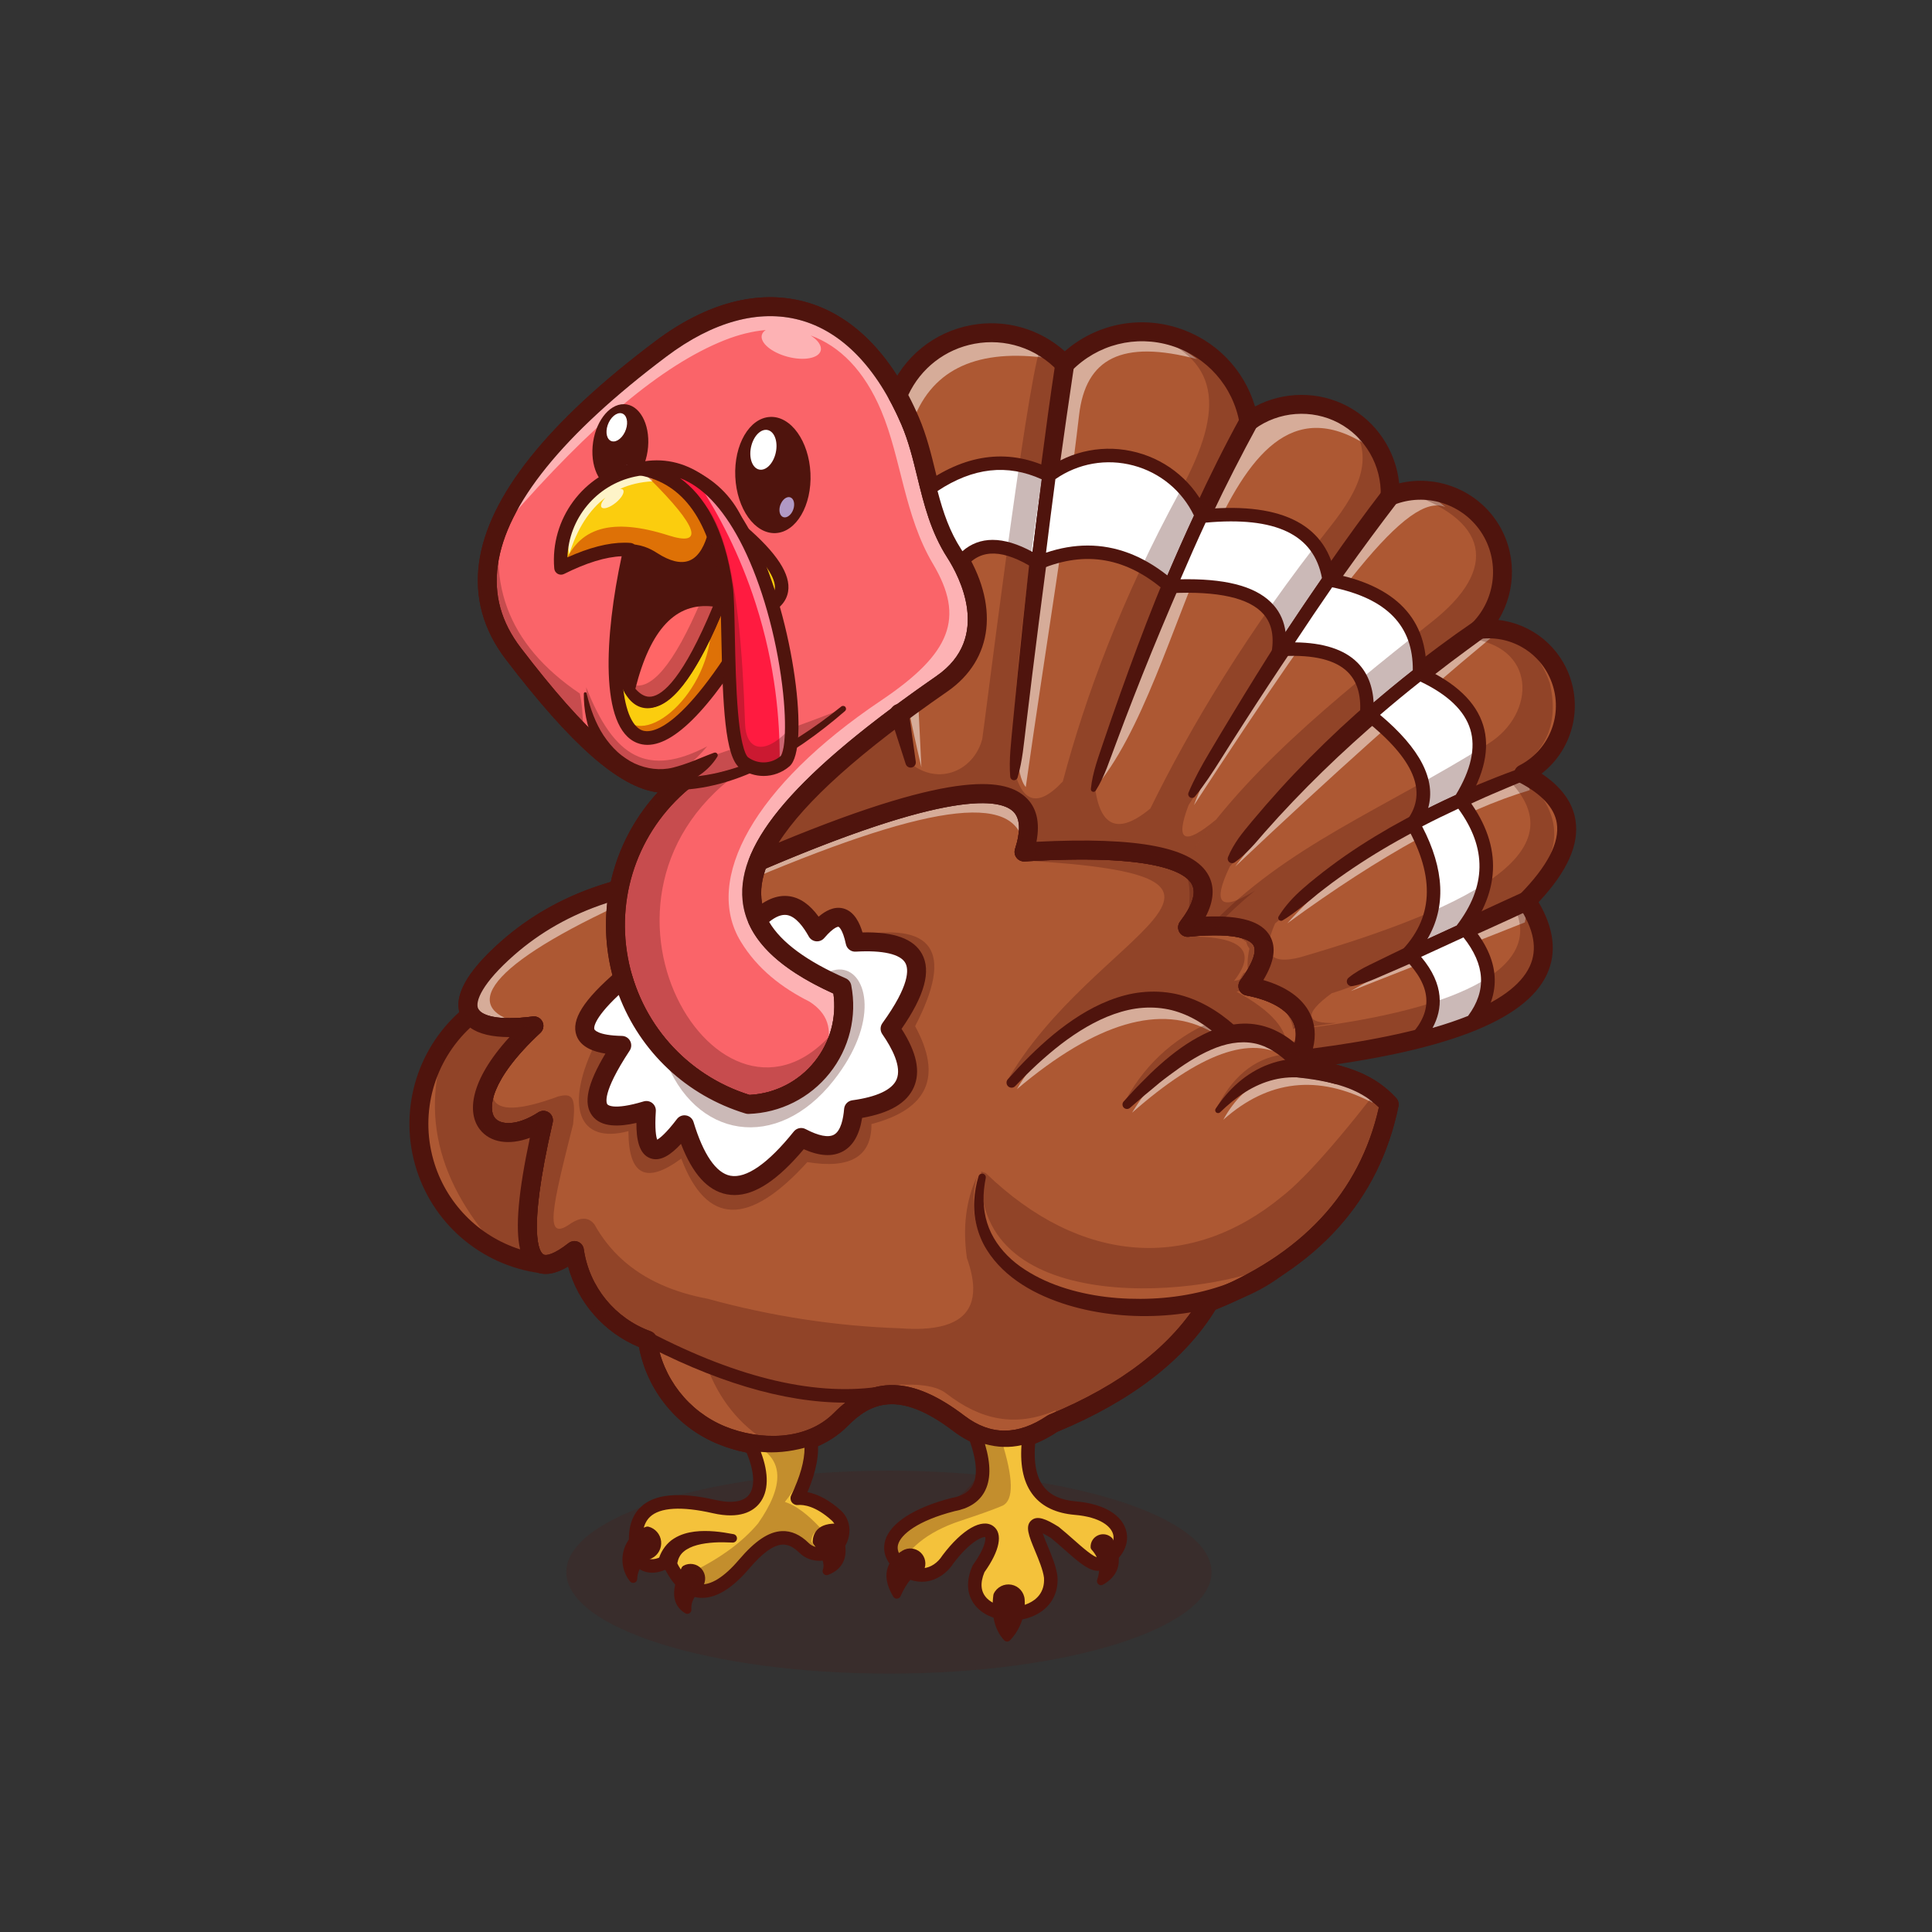 <?xml version="1.0" encoding="utf-8"?>
<!-- Generator: Adobe Illustrator 27.5.0, SVG Export Plug-In . SVG Version: 6.00 Build 0)  -->
<svg version="1.1" id="Layer_1" xmlns="http://www.w3.org/2000/svg" xmlns:xlink="http://www.w3.org/1999/xlink" x="0px" y="0px"
	 viewBox="0 0 4000 4000" style="enable-background:new 0 0 4000 4000;" xml:space="preserve">
<rect x="0" y="0" width="4000" height="4000" fill="#333333" stroke="none"/>
<g>
	<g>
		<!-- <rect x="0" y="0" style="fill-rule:evenodd;clip-rule:evenodd;fill:#FBE67B;" width="4000" height="4000"/> -->
	</g>
	<g>
		<g style="opacity:0.2;">
			<path style="fill-rule:evenodd;clip-rule:evenodd;fill:#4F140D;" d="M1840.473,3045.014
				c368.855,0,667.895,94.014,667.895,209.993c0,115.979-299.04,209.993-667.895,209.993c-368.876,0-667.918-94.014-667.918-209.993
				C1172.555,3139.028,1471.597,3045.014,1840.473,3045.014"/>
		</g>
		<g>
			<path style="fill-rule:evenodd;clip-rule:evenodd;fill:#AD5833;" d="M1051.256,1962.899
				c127.167-111.695,288.306-147.947,451.018-149.702c468.361-208.808,674.32-225.236,617.905-49.285
				c320.207-19.571,433.064,32.47,338.548,156.107c154.305-15.155,195.958,25.381,124.911,121.607
				c111.149,21.053,147.037,86.517,96.135,168.454c88.09,9.592,149.725,25.747,196.411,76.423
				c-39.101,190.51-163.442,326.906-373.001,409.23c-61.407,103.79-169.32,187.596-323.739,251.441
				c-68.29,46.028-132.933,46.028-193.905,0c-106.068-80.913-178.298-75.467-244.88-8.201
				c-62.569,63.206-164.807,66.146-247.087,32.376c-82.303-33.767-140.542-108.573-153.097-196.64
				c-80.775-29.28-138.88-100.645-151.183-185.68c-102.878,81.095-124.251-8.75-64.097-269.533
				c-113.541,73.803-207.214-20.962-19.709-195.522C950.564,2144.093,920.351,2077.901,1051.256,1962.899z"/>
		</g>
		<g>
			<path style="fill:#4F140D;" d="M1599.655,3012.676c-36.848,0-75.552-7.615-113.525-23.198
				c-84.749-34.77-146.404-110.949-163.169-200.554c-72.478-30.081-126.357-91.741-146.765-166.731
				c-20.811,12.407-48.818,22.913-72.415,7.954c-26.921-17.065-51.169-64.365-6.682-274.434
				c-43.025,15.969-82.063,10.276-103.621-17.327c-26.423-33.835-21.575-100.322,61.394-191.279
				c-65.881-0.208-91.306-22.102-100.625-42.695c-17.7-39.111,10.588-91.677,84.075-156.235c0-0.002,0.002-0.002,0.002-0.002
				c115.205-101.189,265.605-151.753,459.666-154.524c470.168-209.206,581.833-182.241,624.871-143.657
				c23.184,20.784,30.876,51.946,23,92.854c211.907-10.723,325.427,11.582,356.404,69.719c12.886,24.184,10.886,52.722-5.884,85.142
				c73.271-2.869,115.935,10.144,133.005,40.217c13.386,23.579,8.921,53.557-13.711,91.162
				c49.712,14.358,83.416,39.295,98.215,72.993c8.792,20.017,14.124,51.055-3.567,91.995
				c76.66,10.571,134.668,29.648,180.271,79.148c4.272,4.636,6.052,11.045,4.785,17.219
				c-39.941,194.614-167.371,336.248-378.818,421.064c-63.665,103.987-173.906,189.087-327.83,253.03
				c-75.081,49.89-147.405,49.309-215-1.724c-114.724-87.515-173.12-56.548-219.146-10.054
				C1715.558,2992.183,1660.104,3012.676,1599.655,3012.676z M1189.294,2569.432c2.449,0,4.915,0.459,7.263,1.396
				c6.504,2.595,11.125,8.464,12.129,15.396c11.289,78.027,64.348,143.193,138.469,170.063c6.807,2.468,11.699,8.489,12.722,15.657
				c11.521,80.825,65.601,150.283,141.133,181.274c70.071,28.757,167.041,31.245,225.72-28.032
				c78.044-78.84,161.531-76.87,270.693,6.406c53.955,40.73,109.939,40.53,171.067-0.669c1.089-0.735,2.251-1.357,3.464-1.86
				c149.692-61.89,255.459-143.75,314.363-243.308c2.222-3.757,5.637-6.665,9.7-8.262
				c198.291-77.898,318.958-207.354,358.806-384.856c-42.144-41.008-97.554-54.407-177.173-63.076
				c-6.697-0.73-12.549-4.846-15.498-10.901c-2.947-6.057-2.581-13.203,0.974-18.923c13.589-21.875,27.202-53.838,14.878-81.895
				c-11.86-27.007-46.67-47.236-98.015-56.96c-6.621-1.255-12.136-5.825-14.597-12.1s-1.523-13.374,2.48-18.796
				c24.685-33.433,34.683-59.934,27.429-72.71c-5.005-8.826-28.154-28.208-134.661-17.756c-7.766,0.754-15.244-3.152-19.036-9.971
				c-3.796-6.816-3.186-15.234,1.553-21.433c25.654-33.557,33.901-59.504,24.517-77.119c-13.24-24.844-75.825-64.06-346.301-47.524
				c-6.484,0.381-12.698-2.427-16.667-7.534c-3.972-5.107-5.166-11.848-3.191-18.01c12.302-38.362,10.681-64.858-4.817-78.75
				c-30.474-27.315-147.183-43.911-586.445,151.917c-2.444,1.091-5.088,1.67-7.766,1.697
				c-186.262,2.009-329.631,49.385-438.298,144.832l0.002-0.002c-65.649,57.673-81.021,95.642-74.236,110.632
				c6.106,13.491,39.365,25.852,113.005,16.287c8.45-1.108,16.636,3.389,20.259,11.096c3.625,7.71,1.853,16.877-4.382,22.681
				c-106.201,98.87-108.232,158.323-94.468,175.947c12.205,15.623,47.087,16.79,90.144-11.199
				c6.697-4.358,15.366-4.207,21.917,0.374c6.545,4.583,9.656,12.678,7.859,20.461c-54.688,237.09-25.857,269.128-19.524,273.145
				c5.811,3.694,23.015-0.244,52.395-23.406C1180.673,2570.87,1184.96,2569.432,1189.294,2569.432z"/>
		</g>
		<g style="opacity:0.5;">
			<path style="fill-rule:evenodd;clip-rule:evenodd;fill:#FFFFFF;" d="M2620.051,2142.884c38.485,12.212,52.818,27.616,42.95,46.21
				c-72.275-47.123-178.662-8.887-319.227,114.703C2425.368,2172.46,2517.446,2118.823,2620.051,2142.884"/>
		</g>
		<g style="opacity:0.5;">
			<path style="fill-rule:evenodd;clip-rule:evenodd;fill:#FFFFFF;" d="M2763.441,2223.865l0.182,0.047
				c40.832,12.6,66.99,32.379,78.428,59.379c-113.268-59.402-216.396-47.713-309.383,35.09
				C2579.606,2232.934,2656.531,2201.421,2763.441,2223.865"/>
		</g>
		<g style="opacity:0.5;">
			<path style="fill-rule:evenodd;clip-rule:evenodd;fill:#FFFFFF;" d="M2413.907,2071.566
				c60.156,6.857,91.963,28.596,95.472,65.235c-104.882-59.927-239.546-20.554-403.945,118.142
				C2176.503,2133.861,2279.337,2072.728,2413.907,2071.566"/>
		</g>
		<g style="opacity:0.5;">
			<path style="fill-rule:evenodd;clip-rule:evenodd;fill:#FFFFFF;" d="M1051.256,1962.899
				c127.167-111.695,288.306-147.947,451.018-149.702c242.281-108.004,414.314-164.534,516.165-169.593h0.023h0.044
				c41.219-2.051,70.886,4.375,89.116,19.207c18.069,19.87,22.238,53.569,12.555,101.1c-1.846-127.508-185.66-103.036-560.87,54.64
				c3.987,4.466-89.548,14.014-283.022,57.9c-275.275,128.511-336.773,221.75-170.801,247.521
				C950.564,2144.093,920.351,2077.901,1051.256,1962.899"/>
		</g>
		<g>
			<path style="fill:#4F140D;" d="M1599.655,3012.676c-36.848,0-75.552-7.615-113.525-23.198
				c-84.749-34.77-146.404-110.949-163.169-200.554c-72.478-30.081-126.357-91.741-146.765-166.731
				c-20.811,12.407-48.818,22.913-72.415,7.954c-26.921-17.065-51.169-64.365-6.682-274.434
				c-43.025,15.969-82.063,10.276-103.621-17.327c-26.423-33.835-21.575-100.322,61.394-191.279
				c-65.881-0.208-91.306-22.102-100.625-42.695c-17.7-39.111,10.588-91.677,84.075-156.235c0-0.002,0.002-0.002,0.002-0.002
				c115.205-101.189,265.605-151.753,459.666-154.524c470.168-209.206,581.833-182.241,624.871-143.657
				c23.184,20.784,30.876,51.946,23,92.854c211.907-10.723,325.427,11.582,356.404,69.719c12.886,24.184,10.886,52.722-5.884,85.142
				c73.271-2.869,115.935,10.144,133.005,40.217c13.386,23.579,8.921,53.557-13.711,91.162
				c49.712,14.358,83.416,39.295,98.215,72.993c8.792,20.017,14.124,51.055-3.567,91.995
				c76.66,10.571,134.668,29.648,180.271,79.148c4.272,4.636,6.052,11.045,4.785,17.219
				c-39.941,194.614-167.371,336.248-378.818,421.064c-63.665,103.987-173.906,189.087-327.83,253.03
				c-75.081,49.89-147.405,49.309-215-1.724c-114.724-87.515-173.12-56.548-219.146-10.054
				C1715.558,2992.183,1660.104,3012.676,1599.655,3012.676z M1189.294,2569.432c2.449,0,4.915,0.459,7.263,1.396
				c6.504,2.595,11.125,8.464,12.129,15.396c11.289,78.027,64.348,143.193,138.469,170.063c6.807,2.468,11.699,8.489,12.722,15.657
				c11.521,80.825,65.601,150.283,141.133,181.274c70.071,28.757,167.041,31.245,225.72-28.032
				c78.044-78.84,161.531-76.87,270.693,6.406c53.955,40.73,109.939,40.53,171.067-0.669c1.089-0.735,2.251-1.357,3.464-1.86
				c149.692-61.89,255.459-143.75,314.363-243.308c2.222-3.757,5.637-6.665,9.7-8.262
				c198.291-77.898,318.958-207.354,358.806-384.856c-42.144-41.008-97.554-54.407-177.173-63.076
				c-6.697-0.73-12.549-4.846-15.498-10.901c-2.947-6.057-2.581-13.203,0.974-18.923c13.589-21.875,27.202-53.838,14.878-81.895
				c-11.86-27.007-46.67-47.236-98.015-56.96c-6.621-1.255-12.136-5.825-14.597-12.1s-1.523-13.374,2.48-18.796
				c24.685-33.433,34.683-59.934,27.429-72.71c-5.005-8.826-28.154-28.208-134.661-17.756c-7.766,0.754-15.244-3.152-19.036-9.971
				c-3.796-6.816-3.186-15.234,1.553-21.433c25.654-33.557,33.901-59.504,24.517-77.119c-13.24-24.844-75.825-64.06-346.301-47.524
				c-6.484,0.381-12.698-2.427-16.667-7.534c-3.972-5.107-5.166-11.848-3.191-18.01c12.302-38.362,10.681-64.858-4.817-78.75
				c-30.474-27.315-147.183-43.911-586.445,151.917c-2.444,1.091-5.088,1.67-7.766,1.697
				c-186.262,2.009-329.631,49.385-438.298,144.832l0.002-0.002c-65.649,57.673-81.021,95.642-74.236,110.632
				c6.106,13.491,39.365,25.852,113.005,16.287c8.45-1.108,16.636,3.389,20.259,11.096c3.625,7.71,1.853,16.877-4.382,22.681
				c-106.201,98.87-108.232,158.323-94.468,175.947c12.205,15.623,47.087,16.79,90.144-11.199
				c6.697-4.358,15.366-4.207,21.917,0.374c6.545,4.583,9.656,12.678,7.859,20.461c-54.688,237.09-25.857,269.128-19.524,273.145
				c5.811,3.694,23.015-0.244,52.395-23.406C1180.673,2570.87,1184.96,2569.432,1189.294,2569.432z"/>
		</g>
		<g style="opacity:0.3;">
			<path style="fill-rule:evenodd;clip-rule:evenodd;fill:#4F140D;" d="M1234.451,2156.555
				c340.966,48.83,518.627-23.902,533.028-218.194c165.561-31.513,207.963,30.533,127.165,186.182
				c56.967,104.448,26.842,172.008-90.414,202.701c0.525,67.125-43.702,93.398-132.704,78.771
				c-121.402,133.887-208.42,131.449-261.033-7.315c-72.8,53.775-109.257,34.817-109.371-56.873
				C1197.971,2369.74,1166.848,2291.174,1234.451,2156.555"/>
		</g>
		<g>
			<path style="fill-rule:evenodd;clip-rule:evenodd;fill:#FA6469;" d="M1062.784,1353.245
				c162.668,212.865,276.253,303.461,361.517,256.362c-114.474,88.797-169.865,234.056-143.596,376.534
				c26.296,142.48,129.857,258.413,268.509,300.521c59.811-1.981,115.75-30.076,153.05-76.878
				c37.323-46.803,52.249-107.594,40.855-166.335c-310.638-135.984-228.745-325.767,207.076-627.769
				c95.654-66.283,89.754-174.493,27.936-271.15c-55.462-85.901-55.825-184.357-93.673-272.79
				c-110.715-258.527-315.239-300.43-516.028-149.564C1027.832,978.057,937.213,1188.96,1062.784,1353.245z"/>
		</g>
		<g>
			<path style="fill:#4F140D;" d="M1549.216,2306.258c-1.929,0-3.848-0.286-5.693-0.845
				c-146.255-44.417-254.346-165.391-282.09-315.715c-23.511-127.522,14.526-255.95,100.334-349.165
				c-80.071-10.327-179.185-98.242-314.553-275.388c-46.633-61.011-65.249-128.442-55.332-200.42
				c18.784-136.318,141.514-290.486,364.78-458.22c105.615-79.355,212.434-107.683,308.901-81.929
				c99.25,26.499,181.174,109.299,236.912,239.448c16.045,37.49,25.605,76.65,34.853,114.519
				c13.46,55.127,26.172,107.195,57.268,155.357c75.149,117.5,62.397,231.616-33.237,297.888
				c-268.896,186.33-394.807,326.426-384.929,428.293c6.064,62.546,63.162,116.653,174.548,165.415
				c5.899,2.581,10.154,7.898,11.379,14.221c12.507,64.48-3.811,130.921-44.77,182.285c-40.938,51.362-102.07,82.07-167.722,84.246
				C1549.648,2306.253,1549.433,2306.258,1549.216,2306.258z M1424.286,1590.008c6.396,0,12.637,3.132,16.384,8.823
				c5.627,8.55,3.728,19.988-4.358,26.26c-109.143,84.663-161.384,221.646-136.335,357.497
				c24.873,134.773,121.211,243.445,251.792,284.353c52.947-2.666,102.061-27.83,135.171-69.373
				c31.707-39.761,45.517-90.461,38.582-140.505c-119.177-54.023-180.742-117.288-188.103-193.198
				c-11.689-120.532,112.175-263.726,401.616-464.294c115.056-79.729,46.377-207.288,22.588-244.483
				c-34.631-53.638-48.733-111.394-62.371-167.248c-9.277-37.993-18.04-73.882-32.808-108.391
				c-50.828-118.682-123.786-193.723-210.994-217.004c-84.414-22.539-179.602,3.533-275.247,75.396
				c-214.604,161.228-332.192,306.65-349.497,432.236c-8.557,62.104,7.029,118.128,47.646,171.27c0.002,0,0.002,0,0.002,0
				c135.618,177.471,230.361,260.742,298.867,260.752c13.521,0.002,26.011-3.242,37.603-9.644
				C1417.822,1590.799,1421.073,1590.008,1424.286,1590.008z"/>
		</g>
		<g style="opacity:0.5;">
			<path style="fill-rule:evenodd;clip-rule:evenodd;fill:#FFFFFF;" d="M1745.787,2103.191c2.028-19.732,1.183-39.852-2.667-59.743
				c-310.638-135.984-228.745-325.767,207.076-627.769c95.654-66.283,89.754-174.493,27.936-271.15
				c-55.462-85.901-55.825-184.357-93.673-272.79c-110.715-258.527-315.239-300.43-516.028-149.564
				c-123.065,92.465-213.479,179.049-272.881,259.687c-14.947,30.876-29.896,63.231-44.773,97.115
				c172.873-199.08,320.048-322.944,448.559-374.324c29.348-11.734,58.217-18.934,86.106-21.373
				c-4.193,2.665-7.042,6.083-8.134,10.185c-4.24,15.95,19.595,36.161,53.25,45.139c33.655,8.955,64.393,3.304,68.63-12.67
				c2.688-10.049-5.81-21.83-20.917-31.375c60.132,21.646,111.217,72.548,146.262,155.922
				c41.56,98.844,47.666,217.056,107.183,317.176c66.421,111.81,37.323,185.293-107.913,282.907
				c-263.243,176.886-368.01,370.701-290.199,498.733c34.794,57.284,85.904,96.179,142.319,124.456h-0.023
				c37.255,23.811,48.648,57.169,34.156,100.099c9.888-28.916,15.745-54.71,17.59-77.38
				C1733.687,2098.795,1739.725,2101.028,1745.787,2103.191"/>
		</g>
		<g>
			<path style="fill:#4F140D;" d="M1549.216,2306.258c-1.929,0-3.848-0.286-5.693-0.845
				c-146.255-44.417-254.346-165.391-282.09-315.715c-23.511-127.522,14.526-255.95,100.334-349.165
				c-80.071-10.327-179.185-98.242-314.553-275.388c-46.633-61.011-65.249-128.442-55.332-200.42
				c18.784-136.318,141.514-290.486,364.78-458.22c105.615-79.355,212.434-107.683,308.901-81.929
				c99.25,26.499,181.174,109.299,236.912,239.448c16.045,37.49,25.605,76.65,34.853,114.519
				c13.46,55.127,26.172,107.195,57.268,155.357c75.149,117.5,62.397,231.616-33.237,297.888
				c-268.896,186.33-394.807,326.426-384.929,428.293c6.064,62.546,63.162,116.653,174.548,165.415
				c5.899,2.581,10.154,7.898,11.379,14.221c12.507,64.48-3.811,130.921-44.77,182.285c-40.938,51.362-102.07,82.07-167.722,84.246
				C1549.648,2306.253,1549.433,2306.258,1549.216,2306.258z M1424.286,1590.008c6.396,0,12.637,3.132,16.384,8.823
				c5.627,8.55,3.728,19.988-4.358,26.26c-109.143,84.663-161.384,221.646-136.335,357.497
				c24.873,134.773,121.211,243.445,251.792,284.353c52.947-2.666,102.061-27.83,135.171-69.373
				c31.707-39.761,45.517-90.461,38.582-140.505c-119.177-54.023-180.742-117.288-188.103-193.198
				c-11.689-120.532,112.175-263.726,401.616-464.294c115.056-79.729,46.377-207.288,22.588-244.483
				c-34.631-53.638-48.733-111.394-62.371-167.248c-9.277-37.993-18.04-73.882-32.808-108.391
				c-50.828-118.682-123.786-193.723-210.994-217.004c-84.414-22.539-179.602,3.533-275.247,75.396
				c-214.604,161.228-332.192,306.65-349.497,432.236c-8.557,62.104,7.029,118.128,47.646,171.27c0.002,0,0.002,0,0.002,0
				c135.618,177.471,230.361,260.742,298.867,260.752c13.521,0.002,26.011-3.242,37.603-9.644
				C1417.822,1590.799,1421.073,1590.008,1424.286,1590.008z"/>
		</g>
		<g>
			<g>
				<g>
					<g>
						<path style="fill:#4F140D;" d="M1291.789,836.794c31.708,0.401,54.089,40.067,49.99,88.597
							c-4.099,48.53-33.126,87.546-64.834,87.145c-31.707-0.401-54.089-40.067-49.99-88.597
							C1231.053,875.41,1260.082,836.393,1291.789,836.794z"/>
					</g>
				</g>
			</g>
			<g>
				<g>
					<g>
						<path style="fill:#FFFFFF;" d="M1290.447,857.168c9.144,5.599,10.546,22.456,3.131,37.651
							c-7.415,15.196-20.838,22.975-29.982,17.376c-9.144-5.598-10.546-22.455-3.131-37.65
							C1267.88,859.349,1281.302,851.569,1290.447,857.168z"/>
					</g>
				</g>
			</g>
			<g>
				<g>
					<g>
						<path style="fill:#B199C5;" d="M1305.706,964.416c4.047,4.259,3.037,13.337-2.255,20.275
							c-5.292,6.939-12.862,9.11-16.908,4.851c-4.047-4.259-3.037-13.337,2.255-20.274
							C1294.089,962.329,1301.66,960.157,1305.706,964.416z"/>
					</g>
				</g>
			</g>
		</g>
		<g style="opacity:0.3;">
			<path style="fill-rule:evenodd;clip-rule:evenodd;fill:#4F140D;" d="M1481.062,1562.783
				c-25.383,18.139-45.412,37.939-60.086,59.402c132.566-22.808,240.776-74.373,324.649-154.716
				C1660.065,1500.464,1571.884,1532.227,1481.062,1562.783"/>
		</g>
		<g>
			<path style="fill:#4F140D;" d="M1359.883,1606.116c33.823,4.862,68.521,4.105,102.634-1.566
				c34.141-5.642,67.661-16.097,99.9-29.843c32.261-13.755,63.281-30.75,93.096-49.725c29.824-18.993,58.474-39.973,86.208-62.168
				l0.042-0.033c2.622-2.097,6.445-1.672,8.542,0.947c2.046,2.559,1.68,6.272-0.776,8.397
				c-27.188,23.457-55.432,45.803-85.127,66.295c-29.69,20.472-60.852,39.104-93.772,54.603
				c-32.893,15.483-67.607,27.802-103.716,35.157c-36.064,7.383-73.53,9.661-110.62,5.702c-7.69-0.82-13.259-7.72-12.439-15.41
				c0.82-7.689,7.72-13.258,15.41-12.438c0.149,0.017,0.3,0.035,0.449,0.056L1359.883,1606.116z"/>
		</g>
		<g>
			<path style="fill:#4F140D;" d="M1214.57,1435.735c7.664,31.788,18.472,61.781,35.188,87.122
				c8.442,12.55,17.9,24.065,28.623,33.846c2.598,2.534,5.566,4.63,8.289,6.965c2.781,2.269,5.869,4.111,8.679,6.276
				c2.925,2.007,5.979,3.793,8.923,5.715c3.123,1.62,6.182,3.335,9.312,4.868c25.325,11.581,53.345,15.284,79.68,8.71
				c13.13-3.28,25.981-7.651,39.534-12.764c13.591-5.15,27.451-11.393,44.153-17.499l1.533-0.56c2.9-1.061,6.113,0.432,7.175,3.334
				c0.605,1.658,0.364,3.441-0.483,4.843c-8.931,14.583-21.157,27.285-35.515,37.35c-7.126,5.126-14.941,9.302-22.981,13.052
				c-4.043,1.82-8.315,3.125-12.473,4.692c-4.231,1.366-8.564,2.479-12.891,3.531c-35.029,7.4-72.422,1.216-103.125-15.975
				c-3.818-2.178-7.517-4.556-11.248-6.858c-3.533-2.593-7.148-5.076-10.579-7.778c-6.731-5.585-12.998-11.653-18.75-18.129
				c-11.494-12.971-20.92-27.501-28.33-42.82c-1.731-3.887-3.606-7.705-5.195-11.633c-1.475-3.975-3.054-7.902-4.421-11.898
				l-3.472-12.166c-1.072-4.065-1.843-8.203-2.771-12.284c-3.264-16.433-4.824-33.059-4.663-49.586
				c0.017-1.605,1.333-2.894,2.937-2.88c1.362,0.013,2.495,0.959,2.8,2.225L1214.57,1435.735z"/>
		</g>
		<g>
			<path style="fill-rule:evenodd;clip-rule:evenodd;fill:#FBCD0E;" d="M1304.449,1138.035
				c-84.739,371.725,6.106,592.565,271.948,124.887c68.381-26.839,53.32-82.163-45.16-165.969
				c-31.513-90.78-125.709-143.871-219.702-123.819c-93.991,20.052-158.337,106.956-150.042,202.702
				C1218.093,1147.536,1265.736,1134.936,1304.449,1138.035z"/>
		</g>
		<g style="opacity:0.6;">
			<path style="fill-rule:evenodd;clip-rule:evenodd;fill:#CC3300;" d="M1287.68,1479.182c9.114,25.909,22.693,42.405,40.762,47.326
				c25.339,4.604,59.927-13.808,103.744-55.254l1.482-1.552c15.563-17.5,29.303-33.881,41.219-49.171
				c8.568-11.256,17.455-23.605,26.569-36.821c10.686-46.392,12.418-80.752,5.194-103.06c-21.986-11.323-33.356-7.588-34.087,11.256
				C1472.404,1435,1330.698,1555.65,1287.68,1479.182"/>
		</g>
		<g style="opacity:0.77;">
			<path style="fill-rule:evenodd;clip-rule:evenodd;fill:#FFFFFF;" d="M1202.962,1039.898c-1.549,1.913-3.075,3.873-4.534,5.854
				c-19.87,27.32-26.569,61.271-20.029,101.807c16.748-53.091,41.812-92.236,75.191-117.391
				c-7.632,8.178-11.209,16.405-8.157,20.164c3.896,4.809,17.021,0.593,29.327-9.366c12.28-10.003,19.093-21.965,15.197-26.772
				c-1.253-1.549-3.462-2.142-6.311-1.937c19.961-9.093,42.176-14.333,66.67-15.745c3.327-13.603-6.857-19.914-30.554-18.958
				C1265.418,990.634,1226.5,1011.414,1202.962,1039.898"/>
		</g>
		<g style="opacity:0.6;">
			<path style="fill-rule:evenodd;clip-rule:evenodd;fill:#CC3300;" d="M1327.394,970.446l-2.072,0.273h-0.093l-0.112,0.023h-0.091
				l-0.114,0.023h-0.091l-0.07,0.021h-0.044l-0.593,0.091c7.2,6.904,14.037,13.559,20.507,19.961
				c101.032,100.052,113.588,141.339,39.532,117.666c-116.276-37.164-187.913-18.069-217.352,64.71l2.347-1.139l0.229-0.114
				l2.119-1.024l0.502-0.229l1.846-0.866l0.751-0.343l1.573-0.751l1.001-0.455l1.3-0.616l1.276-0.569l1.024-0.455l1.528-0.684
				l0.775-0.366l1.755-0.775l2.529-1.092v-0.023l0.273-0.114l2.256-0.957l2.254-0.957l0.252-0.114l1.983-0.821l0.499-0.226
				l1.734-0.707l0.728-0.296l1.482-0.593l1.001-0.411l1.209-0.478l1.23-0.478l0.959-0.387l1.479-0.569l0.707-0.273l1.708-0.639
				l0.481-0.182l1.937-0.728l0.226-0.07l2.142-0.796l0.023-0.023l2.119-0.751l0.273-0.091l1.869-0.663l0.502-0.182l1.617-0.546
				l0.754-0.252l1.367-0.455l0.98-0.341l1.115-0.366l1.209-0.387l0.887-0.273l1.437-0.455l0.637-0.205l1.664-0.525l0.411-0.135
				l1.89-0.569l0.161-0.047l2.051-0.593l0.068-0.023l1.983-0.569l0.273-0.068l1.755-0.502l2.004-0.546l0.73-0.182l1.274-0.343
				l0.959-0.25l1.048-0.252l1.162-0.296l0.819-0.203l1.391-0.32l0.569-0.161l1.619-0.364l0.364-0.068l1.799-0.411l0.138-0.023
				l1.96-0.432l0.068-0.023l1.846-0.364l0.32-0.07l1.617-0.317l0.502-0.091l1.414-0.273l0.728-0.114l1.162-0.229l0.933-0.159
				l0.959-0.161l1.139-0.182l0.728-0.114l1.346-0.226l0.523-0.07l1.549-0.226l0.32-0.047l1.731-0.226l0.114-0.023l1.822-0.229
				l0.114-0.023l1.731-0.182l0.296-0.044l2.028-0.205l1.299-0.114l0.707-0.068l1.071-0.091l0.91-0.091l0.889-0.07l1.094-0.068
				l0.684-0.047l1.276-0.068l0.478-0.023l1.482-0.068l0.273-0.023l1.664-0.044l0.068-0.023l1.731-0.044h0.138
				c1.276-0.023,2.552-0.023,3.806-0.023h1.183l0.707,0.023h0.98c28.323-0.411,45.139,8.339,58.378,16.86
				c61.269,39.511,104.017,20.211,121.903-47.531c-27.047-69.361-69.748-112.857-126.257-130.767
				C1342.843,973.818,1335.234,971.905,1327.394,970.446"/>
		</g>
		<g>
			<path style="fill:#4F140D;" d="M1340.563,1542.163c-7.451,0.003-14.59-1.323-21.418-3.975
				c-78.831-30.622-67.153-223.523-32.061-386.499c-33.11,1.282-73.149,13.574-119.329,36.667c-4.153,2.07-9.055,1.958-13.101-0.305
				c-4.045-2.266-6.709-6.389-7.109-11.008c-8.887-102.568,60.356-196.116,161.069-217.6
				c99.431-21.213,199.548,34.243,234.548,129.29c65.449,56.252,94.404,100.798,88.506,136.116
				c-3.525,21.106-18.821,37.637-45.488,49.18C1484.418,1452.208,1401.965,1542.159,1340.563,1542.163z M1292.968,1123.587
				c4.294,0,8.491,0.164,12.598,0.493c4.053,0.325,7.764,2.393,10.168,5.669s3.269,7.437,2.366,11.399
				c-50.403,221.094-32.527,353.962,11.184,370.94c17.18,6.682,84.863,7.942,234.941-256.084c1.582-2.783,4.072-4.941,7.056-6.113
				c19.753-7.754,30.779-17.732,32.771-29.656c2.346-14.038-5.173-47.336-81.887-112.62c-1.902-1.616-3.335-3.713-4.153-6.069
				c-29.138-83.94-116.631-133.267-203.557-114.719c-80.103,17.09-137.144,86.995-139.595,167.139
				C1219.548,1133.775,1259.147,1123.587,1292.968,1123.587z"/>
		</g>
		<g>
			<path style="fill-rule:evenodd;clip-rule:evenodd;fill:#FF1B40;" d="M1327.35,970.446
				c94.994,17.749,156.013,99.299,175.951,245.652c8.248,60.564-2.826,333.81,37.208,363.136
				c25.68,18.797,60.952,17.385,85.036-3.395C1675.402,1532.775,1592.324,916.443,1327.35,970.446z"/>
		</g>
		<g style="opacity:0.48;">
			<path style="fill-rule:evenodd;clip-rule:evenodd;fill:#FFFFFF;" d="M1621.284,1365.05c9.5,41.325,16.395,76.923,12.268,123.095
				c-3.231,36.144-12.018,65.368-19.331,85.068c0.435-79.76-8.04-193.895-49.576-323.379
				c-33.276-103.733-77.666-185.812-115.778-245.002c49.416,44.073,79.27,87.125,96.597,116.196
				C1577.568,1174.89,1592.14,1238.276,1621.284,1365.05z"/>
		</g>
		<g>
			<path style="fill:#4F140D;" d="M1580.922,1606.541c-17.004,0-34.055-5.303-48.682-16.011
				c-31.323-22.944-35.864-128.87-38.857-276.008c-0.867-42.585-1.616-79.365-3.955-96.533
				c-18.828-138.23-74.226-216.885-164.648-233.779c-6.584-1.23-11.375-6.951-11.428-13.647
				c-0.054-6.697,4.641-12.495,11.204-13.833c94.375-19.229,177.354,37.942,239.961,165.349
				c79.929,162.654,112.329,427.949,70.178,464.358C1619.216,1599.791,1600.102,1606.541,1580.922,1606.541z M1408.022,989.981
				c48.364,35.068,92.427,101.455,109.15,224.228c2.556,18.767,3.284,54.502,4.204,99.741c1.069,52.573,2.283,112.161,6.741,162.471
				c6.89,77.747,18.423,89.875,20.667,91.519c20.54,15.036,48.345,13.928,67.615-2.698c7.473-7.324,15.288-63.884,0.288-167.036
				c-15.11-103.921-46.152-205.681-85.166-279.187C1495.19,1050.569,1453.847,1007.439,1408.022,989.981z"/>
		</g>
		<g>
			<path style="fill-rule:evenodd;clip-rule:evenodd;fill:#4F140D;" d="M1354.579,1154.463
				c-13.239-8.521-30.055-17.271-58.378-16.86c2.802,0.068,5.537,0.203,8.248,0.432c-13.216,57.944-22.147,112.244-26.842,160.822
				c7.567,234.943,121.472,203.112,225.694-82.758c-5.675-41.63-14.651-78.017-26.819-109.166
				C1458.596,1174.674,1415.848,1193.975,1354.579,1154.463z"/>
		</g>
		<g>
			<path style="fill:#4F140D;" d="M1340.776,1466.353c-2.476,0-4.927-0.193-7.358-0.581c-40.532-6.487-63.704-64.082-67.004-166.553
				c-0.015-0.481,0-0.962,0.046-1.438c4.509-46.66,12.712-97.18,24.404-150.33c-3.513-1.907-5.884-5.637-5.862-9.905
				c0.029-6.099,4.937-11.055,11.038-11.142c30.757-0.474,49.893,9.172,64.602,18.64c0.002,0.002,0.005,0.005,0.007,0.007
				c26.633,17.175,48.955,22.461,66.357,15.72c21.802-8.454,33.049-35.5,38.647-56.699c1.235-4.688,5.349-8.047,10.188-8.323
				c4.817-0.259,9.307,2.59,11.072,7.107c12.49,31.975,21.738,69.568,27.483,111.731c0.247,1.802,0.049,3.638-0.574,5.347
				C1456.366,1377.532,1393.781,1466.35,1340.776,1466.353z M1288.825,1299.217c2.861,86.099,20.84,140.068,48.132,144.436
				c33.469,5.337,94.185-63.347,154.866-228.782c-3.787-26.912-9.045-51.775-15.703-74.299
				c-10.156,20.669-23.884,34.439-41.016,41.084c-24.448,9.483-53.584,3.503-86.587-17.773l0,0
				c-8.831-5.686-19.363-11.641-35.249-14.019C1301.55,1202.745,1293.329,1252.945,1288.825,1299.217z"/>
		</g>
		<g>
			<path style="fill-rule:evenodd;clip-rule:evenodd;fill:#FFFFFF;" d="M1287.313,2164.348
				c-82.369,124.911-65.371,169.824,50.949,134.755c-6.561,97.523,19.732,107.367,78.885,29.6
				c47.941,158.566,128.467,167.339,241.574,26.272c66.283,34.815,102.444,15.654,108.461-57.512
				c117.004-15.927,142.205-71.797,75.602-167.612c92.374-127.622,68.266-187.344-72.298-179.141
				c-12.852-60.725-39.124-67.832-78.885-21.351c-35.09-63.458-76.241-71.843-123.453-25.132
				c23.377,52.361,81.344,98.23,174.971,139.221c11.393,58.742-3.533,119.533-40.855,166.335
				c-37.299,46.803-93.239,74.897-153.05,76.878c-125.641-38.165-222.481-136.941-259.096-261.168
				C1184.984,2115.837,1184.051,2162.138,1287.313,2164.348z"/>
		</g>
		<g>
			<path style="fill:#4F140D;" d="M1520.849,2474.209c-5.508,0-10.94-0.52-16.304-1.558c-39.382-7.62-70.505-41.887-94.612-104.417
				c-20.498,22.244-42.515,37.71-63.75,29.751c-23.269-8.726-28.743-39.229-28.567-73.066c-34.57,7.878-72.795,10.093-91.609-15.154
				c-18.689-25.085-10.305-65.256,27.417-128.389c-23.831-3.723-51.145-13.098-59.841-37.354
				c-11.641-32.468,14.192-73.608,83.762-133.394c5.041-4.331,11.938-5.818,18.323-3.931c6.379,1.882,11.367,6.872,13.247,13.254
				c34.807,118.086,125.466,210.195,242.856,246.987c52.942-2.668,102.06-27.832,135.168-69.373
				c31.707-39.761,45.517-90.461,38.584-140.505c-93.274-42.271-150.654-89.712-175.271-144.849
				c-3.325-7.449-1.687-16.182,4.111-21.919c27.058-26.767,54.004-38.43,80.12-34.688c22.085,3.176,42.336,17.371,60.41,42.288
				c13.257-11.428,31.413-22.053,50.793-17.129c23.386,5.962,34.541,31.148,40.002,49.709
				c65.552-1.477,105.962,13.172,123.181,44.587c19.309,35.237,5.474,86.055-42.3,155.103
				c31.357,48.811,39.668,88.43,25.427,120.833c-14.285,32.51-49.39,53.367-107.1,63.535c-5.347,34.426-18.557,57.622-39.37,69.06
				c-21.458,11.79-48.206,10.422-81.445-4.258C1610.646,2442.974,1563.525,2474.209,1520.849,2474.209z M1417.145,2309.104
				c1.155,0,2.317,0.103,3.479,0.31c7.246,1.306,13.15,6.567,15.281,13.616c20.259,66.997,46.567,105.43,76.086,111.143
				c32.893,6.353,78.359-25.259,131.443-91.458c5.864-7.319,16.089-9.453,24.402-5.09c26.746,14.053,47.092,18.071,58.813,11.621
				c14.38-7.9,19.358-33.396,21.001-53.391c0.754-9.163,7.778-16.572,16.887-17.813c50.632-6.89,82.3-21.694,91.58-42.81
				c11.541-26.265-9.631-65.72-29.424-94.194c-4.753-6.838-4.666-15.933,0.217-22.676c57.339-79.219,54.426-111.985,47.588-124.463
				c-10.146-18.518-46.687-26.902-102.869-23.625c-9.653,0.63-18.306-6.025-20.315-15.505
				c-6.877-32.493-15.225-36.001-15.308-36.021c-0.073-0.037-8.745-0.93-29.514,23.35c-4.18,4.88-10.503,7.393-16.873,6.758
				c-6.394-0.649-12.061-4.392-15.168-10.015c-10.386-18.777-26.716-41.729-45.547-44.436c-10.635-1.523-22.857,3.264-36.458,14.273
				c24.709,42.29,77.942,81.536,158.53,116.819c5.899,2.583,10.154,7.898,11.379,14.221c12.507,64.48-3.811,130.921-44.77,182.285
				c-40.938,51.362-102.07,82.07-167.722,84.246c-2.141,0.039-4.29-0.215-6.345-0.837
				c-121.792-36.995-218.035-127.629-262.498-245.457c-56.086,52.695-50.828,70.051-50.544,70.842
				c0.188,0.525,5.198,12.847,57.256,13.96c7.131,0.151,13.618,4.17,16.934,10.486c3.315,6.318,2.935,13.938-0.994,19.895
				c-58.911,89.338-47.708,109.236-46.235,111.211c0.413,0.559,10.872,13.372,75.168-6.008c6.162-1.865,12.837-0.576,17.866,3.433
				c5.032,4.006,7.776,10.227,7.344,16.646c-2.542,37.773,0.696,53.291,2.786,59.114c5.4-3.013,18.04-12.576,40.947-42.695
				C1405.295,2311.915,1411.091,2309.104,1417.145,2309.104z"/>
		</g>
		<g>
			<path style="fill:#4F140D;" d="M2761.978,2243.66c-20.796-6.028-41.606-10.616-62.49-12.428
				c-20.852-1.703-41.863-0.887-62.292,4.247c-20.422,5.005-40.239,13.738-58.782,25.433c-18.604,11.632-35.955,26.05-52.314,41.951
				l-0.051,0.05c-2.363,2.297-6.143,2.244-8.44-0.12c-1.99-2.05-2.212-5.162-0.698-7.451c12.996-19.663,28.452-38.148,46.86-54.097
				c18.391-15.887,39.849-29.181,63.53-37.847c23.616-8.782,49.275-12.699,74.436-11.731c25.208,0.844,49.849,6.267,72.786,14.861
				c10.142,3.799,15.283,15.099,11.484,25.239c-3.613,9.646-14.016,14.768-23.75,11.974L2761.978,2243.66z"/>
		</g>
		<g>
			<path style="fill:#4F140D;" d="M2673.784,2206.835c-11.633-11.558-23.586-22.209-36.755-30.074
				c-6.453-4.143-13.12-7.535-19.905-10.524c-6.904-2.583-13.818-5.081-21.025-6.232c-28.523-5.48-59.465,0.387-89.131,13.596
				c-29.792,12.95-58.276,31.887-85.833,52.502c-13.928,10.178-27.407,21.21-40.654,32.607
				c-13.73,10.925-26.565,22.937-40.203,34.323l-1.013,0.847c-3.943,3.291-9.807,2.762-13.098-1.179
				c-3.005-3.599-2.825-8.8,0.229-12.183c11.987-13.307,24.045-26.572,36.76-39.271c12.534-12.869,25.415-25.469,39.009-37.395
				c27.041-23.938,56.421-45.959,89.878-62.496c16.67-8.297,34.495-15.121,53.491-18.839c18.914-3.716,39.043-4.662,58.684-0.801
				c9.88,1.605,19.392,4.833,28.723,8.358c9.138,3.922,18.091,8.383,26.335,13.757c16.719,10.493,31.416,23.485,44.348,37.593
				c7.292,7.955,6.755,20.315-1.201,27.607c-7.717,7.074-19.58,6.78-26.941-0.508L2673.784,2206.835z"/>
		</g>
		<g>
			<path style="fill:#4F140D;" d="M2529.609,2152.064c-29.768-28.453-64.846-50.786-103.628-60.624
				c-19.373-4.76-39.492-6.335-59.626-4.884c-20.154,1.359-40.229,6.18-59.744,13.009c-39.099,13.839-75.676,36.229-109.585,62.07
				c-16.929,13.03-33.25,26.978-49.109,41.501c-15.825,14.575-31.028,29.89-45.972,45.487l-0.093,0.095
				c-3.984,4.158-10.583,4.298-14.741,0.315c-4.065-3.895-4.277-10.304-0.564-14.474c14.668-16.423,29.651-32.615,45.383-48.159
				c15.774-15.499,32.122-30.499,49.28-44.689c34.412-28.143,72.207-53.414,114.924-70.283
				c21.328-8.317,43.853-14.618,67.192-17.047c23.284-2.528,47.217-1.536,70.4,3.326c23.145,5.029,45.366,13.746,65.847,25.062
				c20.51,11.315,39.319,25.151,56.521,40.405l0.061,0.054c8.101,7.183,8.843,19.57,1.66,27.67
				c-7.183,8.101-19.57,8.844-27.668,1.661C2529.985,2152.417,2529.766,2152.213,2529.609,2152.064z"/>
		</g>
		<g>
			<path style="fill:#4F140D;" d="M2653.564,2641.183c-28.064,21.315-59.17,37.572-91.318,49.96
				c-32.173,12.449-65.547,20.868-99.214,26.299c-67.354,10.741-136.196,9.895-203.02-3.185c-33.379-6.6-66.301-16.29-97.732-30.16
				c-31.372-13.828-61.409-32.08-86.653-56.451c-12.571-12.18-23.877-25.858-33.162-40.906
				c-9.326-15.023-16.118-31.642-20.405-48.735c-4.255-17.108-6.021-34.753-5.056-52.094c0.908-17.343,4.089-34.351,9.053-50.631
				c1.23-4.038,5.503-6.312,9.539-5.082c3.779,1.151,6.013,4.963,5.278,8.756l-0.02,0.09c-3.098,15.687-4.919,31.512-4.487,47.17
				c0.486,15.636,2.773,31.057,7.415,45.708c9.116,29.401,27.454,55.083,50.452,75.706c11.538,10.327,24.358,19.335,37.837,27.302
				c13.452,8.022,27.617,15.01,42.241,21.022c29.268,12.026,60.234,20.31,91.692,25.686c31.479,5.413,63.533,7.67,95.503,7.523
				c31.973-0.129,63.953-2.849,95.308-8.484c31.343-5.626,62.104-14.016,91.44-25.453c29.29-11.494,57.097-26.375,81.484-45.161
				c8.569-6.614,20.874-5.028,27.488,3.54s5.027,20.874-3.54,27.487L2653.564,2641.183z"/>
		</g>
		<g>
			<path style="fill:#4F140D;" d="M1749.509,2904c-127.1,0-272.913-43.697-434.697-130.413c-6.814-3.652-9.377-12.139-5.725-18.953
				c3.652-6.812,12.134-9.382,18.953-5.725c187.283,100.383,351.55,141.621,488.252,122.588c7.642-1.104,14.732,4.275,15.796,11.934
				c1.067,7.659-4.275,14.729-11.934,15.796C1797.309,2902.41,1773.735,2904,1749.509,2904z"/>
		</g>
		<g>
			<path style="fill-rule:evenodd;clip-rule:evenodd;fill:#AD5833;" d="M974.536,2100.823
				c-90.073,73.598-127.874,193.656-96.224,305.601c31.625,111.947,126.687,194.454,241.961,210.016
				c-39.397-12.896-37.757-111.877,4.921-296.944c-113.541,73.803-207.214-20.962-19.709-195.522
				C1034.44,2133.201,989.62,2124.269,974.536,2100.823z"/>
		</g>
		<g>
			<path style="fill:#4F140D;" d="M1120.292,2636.038c-0.874,0-1.755-0.059-2.642-0.178
				c-123.081-16.616-224.431-104.583-258.198-224.109c-33.792-119.521,6.514-247.527,102.683-326.104
				c4.324-3.535,9.951-5.059,15.464-4.18c5.515,0.872,10.395,4.058,13.415,8.752c8.289,12.876,42.053,23.408,111.946,14.319
				c8.45-1.108,16.636,3.389,20.259,11.096c3.625,7.71,1.853,16.877-4.382,22.681c-106.199,98.87-108.232,158.323-94.468,175.947
				c12.205,15.623,47.087,16.79,90.144-11.199c6.697-4.358,15.366-4.207,21.917,0.374c6.545,4.58,9.656,12.676,7.861,20.461
				c-58.311,252.844-22.229,272.505-17.922,273.914c9.629,3.152,15.269,13.125,13.005,23.003
				C1137.311,2629.82,1129.299,2636.036,1120.292,2636.038z M973.573,2127.657c-74.37,69.263-104.329,174.663-76.404,273.435
				c25.188,89.158,93.389,158.23,179.7,185.608c-10.405-44.368-3.618-119.185,20.2-230.977
				c-43.01,15.962-82.036,10.259-103.591-17.336c-26.416-33.826-21.58-100.286,61.323-191.204
				C1018.615,2147.161,991.464,2140.633,973.573,2127.657z"/>
		</g>
		<g>
			<path style="fill-rule:evenodd;clip-rule:evenodd;fill:#AD5833;" d="M2688.704,2194.129L2688.704,2194.129
				c425.728-50.606,583.085-160.206,472.097-328.821c112.675-114.474,110.487-202.132-6.563-262.923
				c68.7-35.09,102.262-114.477,79.592-188.21c-22.696-73.736-95.085-120.515-171.623-110.9
				c56.348-57.191,64.825-146.101,20.278-212.91c-44.546-66.806-129.878-93.193-204.342-63.161
				c2.506-70.429-35.5-136.076-97.819-168.979c-62.319-32.901-137.945-27.273-194.703,14.492
				c-14.492-82.87-74.123-150.682-154.487-175.61c-80.341-24.95-167.908-2.823-226.762,57.284
				c-48.807-51.609-120.445-74.918-190.284-61.955c-69.839,12.966-128.306,60.473-155.329,126.166l-0.023,0.023
				c9.046,16.564,17.635,34.245,25.724,53.112c37.848,88.433,38.212,186.889,93.673,272.79
				c61.817,96.657,67.718,204.867-27.936,271.15c-212.158,146.99-340.396,267.414-380.363,367.966
				c420.488-180.37,603.982-186.978,550.345-19.732c320.207-19.571,433.064,32.47,338.548,156.107
				c154.305-15.155,195.958,25.381,124.911,121.607C2687.472,2061.288,2725.616,2119.733,2688.704,2194.129z"/>
		</g>
		<g style="opacity:0.5;">
			<path style="fill-rule:evenodd;clip-rule:evenodd;fill:#FFFFFF;" d="M2321.921,691.139c-8.908,1.731-17.681,3.987-26.293,6.766
				c-34.544,12.67-66.192,39.693-94.994,81.118c-93.034,516.483-118.667,800.006-76.902,850.521
				c42.313-297.511,85.379-553.374,110.375-769.975c13.58-117.869,88.683-157.084,244.239-116
				C2421.246,701.371,2369.111,683.892,2321.921,691.139"/>
		</g>
		<g style="opacity:0.5;">
			<path style="fill-rule:evenodd;clip-rule:evenodd;fill:#FFFFFF;" d="M2914.921,1016.997c-3.351,0.546-6.722,1.185-10.05,1.913
				c-19.002,5.219-36.639,19.459-52.93,42.701c-210.632,287.784-337.298,489.573-379.976,605.417
				c293.048-449.084,442.84-650.031,520.584-617.128C2964.638,1025.406,2938.755,1014.445,2914.921,1016.997"/>
		</g>
		<g style="opacity:0.5;">
			<path style="fill-rule:evenodd;clip-rule:evenodd;fill:#FFFFFF;" d="M2749.427,845.353c-3.486-1.071-6.972-2.051-10.481-2.94
				c-37.892-8.911-84.375-1.913-139.403,21.009l-0.023,0.023c-101.737,162.348-213.752,419.596-335.998,771.797
				c200.081-226.058,256.203-911.452,565.518-714.037C2810.083,881.832,2783.537,856.563,2749.427,845.353"/>
		</g>
		<g style="opacity:0.5;">
			<path style="fill-rule:evenodd;clip-rule:evenodd;fill:#FFFFFF;" d="M1900.864,1450.472c-6.811,4.9-13.533,9.753-20.141,14.606
				c7.996,40.286,16.974,81.482,26.954,123.567C1905.286,1541.569,1903.006,1495.52,1900.864,1450.472 M2078.185,690.523
				c-7.065-0.889-14.219-1.412-21.375-1.573c-45.891,0.411-99.437,23.72-160.638,69.907c-15.54,17.432-28.277,37.551-37.414,59.745
				l-0.023,0.023c9.046,16.564,17.635,34.245,25.724,53.112c1.048,2.438,2.051,4.9,3.054,7.359
				c37.164-110.032,127.781-156.354,271.901-138.901C2136.241,711.987,2109.149,695.446,2078.185,690.523z"/>
		</g>
		<g style="opacity:0.5;">
			<path style="fill-rule:evenodd;clip-rule:evenodd;fill:#FFFFFF;" d="M3074.763,1302.205h-0.047
				c-164.534,91.713-336.978,255.678-517.348,491.92c198.964-188.095,373.935-344.654,524.892-469.703
				C3094.222,1316.676,3091.714,1309.291,3074.763,1302.205"/>
		</g>
		<g style="opacity:0.5;">
			<path style="fill-rule:evenodd;clip-rule:evenodd;fill:#FFFFFF;" d="M3154.238,1602.385c8.089,8.568,12.35,19.756,12.784,33.608
				c-140.315,41.88-307.584,133.775-501.788,275.683C2792.516,1770.042,2955.524,1666.937,3154.238,1602.385"/>
		</g>
		<g style="opacity:0.5;">
			<path style="fill-rule:evenodd;clip-rule:evenodd;fill:#FFFFFF;" d="M3147.721,1873.169c10.801,4.398,13.899,16.589,9.342,36.527
				c-47.554,18.958-167.726,66.374-360.537,142.252C2952.654,1962.012,3069.704,1902.426,3147.721,1873.169"/>
		</g>
		<g>
			<path style="fill:#4F140D;" d="M2688.703,2213.726c-6.321,0-12.314-3.059-16.013-8.303c-4.146-5.879-4.736-13.56-1.541-20.005
				c13.433-27.07,15.349-50.64,5.693-70.054c-12.8-25.732-47.195-45.081-96.851-54.482c-6.624-1.255-12.136-5.825-14.6-12.1
				c-2.461-6.274-1.523-13.374,2.48-18.796c24.685-33.433,34.683-59.934,27.429-72.71c-5.005-8.826-28.154-28.208-134.661-17.756
				c-7.776,0.784-15.239-3.154-19.036-9.971s-3.186-15.234,1.553-21.433c25.654-33.557,33.901-59.504,24.517-77.119
				c-13.237-24.844-75.828-64.065-346.301-47.524c-6.484,0.381-12.7-2.427-16.67-7.534c-3.97-5.107-5.164-11.848-3.188-18.01
				c12.253-38.201,10.701-64.629-4.609-78.552c-28.049-25.508-132.815-43.525-519.348,122.28c-7.275,3.118-15.72,1.55-21.394-3.967
				c-5.674-5.525-7.466-13.921-4.541-21.282c40.574-102.083,163.677-221.824,387.415-376.836
				c115.054-79.729,46.374-207.288,22.585-244.483c-34.631-53.638-48.733-111.394-62.371-167.248
				c-9.277-37.993-18.04-73.882-32.81-108.391c-7.705-17.971-16.089-35.281-24.907-51.431c-3.03-5.547-3.137-12.063-0.61-17.571
				c29.807-71.792,93.149-123.086,169.587-137.278c70.244-13.044,141.411,7.1,194.055,54.109
				c63.55-55.418,150.859-74.199,232.378-48.887c78.606,24.385,138.44,85.613,161.458,163.171
				c58.911-31.445,131.14-32.31,191.072-0.667c60.42,31.902,100.603,92.756,107.368,159.785
				c75.981-18.376,157.617,12.329,201.946,78.814c41.433,62.134,41.47,142.341,3.586,204.063
				c69.146,7.849,128.911,55.74,150.186,124.854c22.146,72.029-3.23,148.498-60.85,193.276c40.771,27.18,64.329,59.458,70.159,96.24
				c8.04,50.737-16.958,106.433-76.375,169.954c32.139,54.604,37.922,104.831,17.166,149.48
				c-44.836,96.448-212.197,160.632-511.643,196.228C2690.243,2213.682,2689.469,2213.726,2688.703,2213.726z M2615.673,2029.092
				c47.549,13.753,80.562,37.251,96.262,68.818c10.847,21.812,12.949,46.553,6.379,72.788
				c261.238-33.958,412.17-91.06,448.806-169.861c16.553-35.605,9.131-76.413-22.688-124.756c-5.081-7.717-4.08-17.935,2.402-24.521
				c56.98-57.891,82.659-107.515,76.323-147.498c-5.02-31.67-31.248-60.029-77.954-84.287c-6.511-3.381-10.588-10.117-10.564-17.456
				c0.024-7.339,4.148-14.048,10.684-17.385c60.349-30.825,89.692-100.217,69.775-165c-19.937-64.773-83.186-105.652-150.449-97.214
				c-8.308,1.06-16.316-3.281-20.012-10.762c-3.699-7.485-2.249-16.489,3.608-22.437c49.585-50.325,57.126-129.509,17.935-188.284
				c-39.197-58.787-115.19-82.278-180.708-55.859c-6.157,2.483-13.152,1.68-18.579-2.129c-5.435-3.809-8.572-10.11-8.335-16.741
				c2.224-62.498-32.078-121.75-87.385-150.955c-55.298-29.192-123.572-24.111-173.938,12.947
				c-5.464,4.026-12.612,4.934-18.914,2.402c-6.294-2.524-10.835-8.128-12.004-14.81c-13.291-76.003-67.314-137.414-140.989-160.268
				c-73.677-22.886-152.981-2.847-206.956,52.278c-3.726,3.806-8.882,5.935-14.172,5.886c-5.327-0.046-10.408-2.261-14.067-6.133
				c-44.412-46.965-108.899-67.964-172.468-56.152c-60.581,11.247-111.238,50.622-137.151,106.081
				c7.732,14.729,15.1,30.239,21.955,46.228c16.05,37.5,25.61,76.66,34.858,114.529c13.46,55.127,26.172,107.195,57.268,155.357
				c75.149,117.5,62.397,231.616-33.237,297.888c-180.054,124.746-295.049,227.654-349.131,312.705
				c377.144-156.272,472.461-129.204,511.047-94.114c22.856,20.784,30.413,51.816,22.585,92.468
				c211.936-10.718,325.425,11.58,356.404,69.719c12.886,24.184,10.886,52.722-5.884,85.142
				c73.289-2.874,115.933,10.144,133.005,40.217C2642.775,1961.507,2638.31,1991.485,2615.673,2029.092z"/>
		</g>
		<g>
			<path style="fill:#4F140D;" d="M2602.798,882.152c-32.771,60.233-64.041,121.387-93.481,183.488
				c-29.756,61.952-57.898,124.747-84.785,188.113c-27.007,63.317-53.159,127.059-78.113,191.305
				c-12.573,32.084-24.739,64.336-36.79,96.636c-12.417,32.184-22.075,65.293-41.089,95.259l-0.017,0.028
				c-1.611,2.54-4.976,3.292-7.517,1.681c-1.792-1.136-2.69-3.152-2.502-5.128c3.455-35.34,16.296-67.527,27.114-100.382
				c11.147-32.75,22.412-65.468,34.102-98.044c23.281-65.184,47.363-130.132,73.152-194.453
				c25.916-64.266,53.135-128.058,82.053-191.152c29.241-62.933,59.966-125.286,93.521-186.217
				c5.22-9.481,17.139-12.935,26.619-7.714c9.451,5.205,12.913,17.062,7.764,26.527L2602.798,882.152z"/>
		</g>
		<g>
			<path style="fill:#4F140D;" d="M2893.665,1039.171c-37.439,48.817-74.067,98.344-109.771,148.588
				c-35.874,50.125-70.872,100.93-105.203,152.214c-34.551,51.139-68.496,102.727-101.895,154.689
				c-16.748,25.951-33.269,52.053-49.734,78.193c-16.492,26.128-33.325,52.043-53.052,76.26l-0.02,0.026
				c-2.749,3.374-7.712,3.881-11.086,1.133c-2.776-2.262-3.606-6.031-2.28-9.174c12.161-28.801,27.217-55.901,43.018-82.545
				c15.803-26.646,31.663-53.262,47.761-79.741c32.114-53.007,64.741-105.73,98.145-157.996
				c33.628-52.118,67.964-103.816,103.247-154.919c35.464-50.974,71.821-101.399,109.829-150.659
				c6.611-8.569,18.916-10.155,27.485-3.544c8.569,6.611,10.156,18.917,3.545,27.487L2893.665,1039.171z"/>
		</g>
		<g>
			<path style="fill:#4F140D;" d="M3073.467,1319.315c-23.491,17.151-46.953,34.315-70.178,51.79
				c-23.164,17.552-46.045,35.46-68.723,53.609c-45.349,36.302-89.675,73.857-132.622,112.913
				c-43.052,38.948-84.602,79.52-124.731,121.46c-20.063,20.972-39.644,42.4-58.865,64.154
				c-9.69,10.812-18.655,22.225-28.857,32.631c-10.032,10.552-20.508,20.751-33.03,29.451l-0.188,0.131
				c-4.175,2.899-9.91,1.866-12.808-2.307c-1.836-2.642-2.073-5.966-0.957-8.743c5.796-14.135,13.474-26.902,21.895-39.073
				c8.613-12.017,18.169-23.28,27.542-34.68c18.958-22.632,38.298-44.949,58.14-66.815c39.67-43.75,81.399-85.609,124.529-125.922
				c43.237-40.206,87.996-78.745,134.119-115.538c23.052-18.409,46.575-36.204,70.215-53.82l35.73-26.047l36.272-25.271
				c8.879-6.187,21.094-4.003,27.28,4.877c6.101,8.755,4.065,20.748-4.502,27.014L3073.467,1319.315z"/>
		</g>
		<g>
			<path style="fill:#4F140D;" d="M3159.043,1614.935c-22.534,9.458-45.156,18.649-67.532,28.385
				c-11.255,4.718-22.344,9.799-33.457,14.817c-11.14,4.963-22.209,10.063-33.223,15.27
				c-44.138,20.652-87.664,42.528-129.956,66.473c-42.427,23.71-83.501,49.677-122.944,77.799
				c-9.834,7.07-19.67,14.144-29.143,21.669l-14.341,11.129l-13.965,11.57c-9.473,7.542-18.679,15.343-28.496,22.562
				c-9.878,7.161-19.424,14.692-30.464,20.927l-0.281,0.159c-2.861,1.616-6.492,0.607-8.108-2.256
				c-1.101-1.946-0.979-4.254,0.105-6.036c13.271-21.665,30.337-40.225,49.08-56.633l14.148-12.234l14.519-11.76
				c9.604-7.952,19.553-15.428,29.507-22.903c39.802-29.937,81.838-56.643,124.861-81.367c43.174-24.484,87.473-46.81,132.6-67.134
				l16.912-7.646l17.09-7.218c11.394-4.811,22.759-9.683,34.27-14.18c11.494-4.532,22.898-9.303,34.465-13.635l34.744-12.856
				c6.96-2.576,14.69,0.979,17.266,7.939c2.505,6.769-0.789,14.266-7.373,17.041L3159.043,1614.935z"/>
		</g>
		<g>
			<path style="fill:#4F140D;" d="M3168.972,1883.12c-30.271,14.241-60.745,28.046-91.199,41.895l-91.631,40.953l-91.987,40.182
				l-46.072,19.922c-15.369,6.613-31.074,12.499-48.101,15.516c-5.347,0.957-10.457-2.601-11.414-7.948
				c-0.647-3.623,0.801-7.155,3.45-9.342c13.374-10.951,28.069-19.034,43.098-26.392l45.129-21.986l90.413-43.636l90.769-42.865
				c30.347-14.091,60.674-28.224,91.201-41.923c9.875-4.431,21.472-0.018,25.903,9.857
				C3182.915,1867.114,3178.611,1878.579,3168.972,1883.12z"/>
		</g>
		<g>
			<path style="fill:#4F140D;" d="M2223.752,757.295c-10.454,70.872-20.852,141.772-30.583,212.782
				c-10.015,70.969-19.551,142.021-28.708,213.131c-9.277,71.095-18.508,142.212-27.251,213.396l-12.957,106.801
				c-4.495,35.587-7.07,71.368-17.424,106.356c-1.216,4.138-5.557,6.505-9.695,5.288c-3.184-0.936-5.32-3.751-5.581-6.87
				c-2.91-36.384,1.985-71.97,5.168-107.729l10.474-107.195c7.175-71.447,14.475-142.893,22.493-214.268
				c8.14-71.361,16.66-142.687,25.667-213.967c9.292-71.242,18.875-142.463,29.636-213.531
				c1.621-10.701,11.609-18.062,22.312-16.442C2218.003,736.667,2225.374,746.593,2223.752,757.295z"/>
		</g>
		<g>
			<path style="fill:#4F140D;" d="M1881.572,1474.146l14.429,102.861c0.823,5.869-3.269,11.296-9.138,12.119
				c-5.251,0.736-10.144-2.463-11.709-7.345l-31.785-98.883c-3.325-10.342,2.363-21.421,12.705-24.745
				c10.342-3.325,21.421,2.363,24.746,12.705C1881.157,1471.913,1881.416,1473.085,1881.572,1474.146z"/>
		</g>
		<g>
			<path style="fill-rule:evenodd;clip-rule:evenodd;fill:#F4C23B;" d="M1678.339,2979.074
				c-43.749,14.536-85.743,17.658-125.958,9.41c44.432,91.713,17.705,151.594-73.439,130.791
				c-119.897-27.367-176.177,1.913-160.227,95.314c5.696,33.426,40.125,33.631,64.893,15.607
				c34.861,81.118,90.255,86.564,156.949,8.204c49.012-57.557,86.562-70.705,124.09-33.678
				c18.069,17.819,47.601,16.566,65.555-1.391c17.954-17.954,20.211-48.511,1.391-65.576c-30.283-27.435-58.765-37.596-80.913-35.75
				C1674.352,3052.74,1683.559,3011.772,1678.339,2979.074z"/>
		</g>
		<g>
			<path style="fill:#4F140D;" d="M1453.649,3308.218c-3.367,0-6.702-0.249-10.01-0.747c-26.387-3.977-48.616-23.311-66.218-57.537
				c-15.698,7.087-32.261,8.262-45.732,2.778c-14.329-5.83-23.838-18.535-26.775-35.774c-7.444-43.599-0.159-76.174,21.658-96.816
				c28.643-27.097,79.5-31.841,155.486-14.495c32.776,7.481,57.129,3.679,68.569-10.705c14.697-18.472,10.642-55.981-10.845-100.334
				c-2.324-4.795-1.724-10.491,1.545-14.698c3.269-4.204,8.63-6.196,13.865-5.119c37.62,7.712,77.576,4.692,118.733-8.982
				c3.894-1.299,8.164-0.811,11.682,1.321c3.511,2.134,5.908,5.701,6.558,9.758c5.037,31.553-1.636,68.499-20.376,112.493
				c22.456,4.29,46.353,17.319,69.202,38.018c11.045,10.015,17.334,24.07,17.712,39.578c0.417,17.168-6.362,34.033-18.606,46.274
				c-23.75,23.755-62.007,24.409-85.281,1.46c-11.914-11.755-23.21-17.207-34.744-16.731c-18.652,0.811-41.174,17.007-68.857,49.517
				C1516.865,3287.833,1484.096,3308.218,1453.649,3308.218z M1383.608,3216.197c1.24,0,2.485,0.164,3.706,0.498
				c4.106,1.128,7.476,4.063,9.155,7.974c9.932,23.11,26.902,51.431,51.343,55.117c22.7,3.389,51.074-14.029,82.083-50.461
				c33.469-39.302,61.736-58.154,88.965-59.336c19.463-0.852,38.108,7.493,55.62,24.768c12.349,12.18,32.908,11.584,45.82-1.323
				c6.75-6.75,10.642-16.392,10.413-25.796c-0.134-5.496-1.724-13.345-8.526-19.512c-33.45-30.303-58.445-33.162-70.347-32.17
				c-4.995,0.454-9.846-1.875-12.693-6.011s-3.262-9.478-1.086-14.004c18.438-38.369,27.715-71.392,27.69-98.464
				c-30.879,8.32-61.204,11.16-90.564,8.496c17.129,45.264,16.35,82.5-2.649,106.382c-13.098,16.465-40.505,33.403-96.711,20.569
				c-64.324-14.683-109.285-12.078-130.012,7.539c-14.6,13.813-19.072,37.959-13.301,71.77c1.941,11.379,7.8,13.765,9.727,14.549
				c8.547,3.467,21.855,0.3,33.13-7.903C1377.79,3217.115,1380.678,3216.197,1383.608,3216.197z"/>
		</g>
		<g>
			<path style="fill:#4F140D;" d="M1364.736,3224.905c5.332-15.767,16.475-30.879,30.481-39.47
				c13.899-8.784,28.75-12.623,42.805-14.414c14.141-1.744,27.847-1.469,41.25-0.428c13.408,1.073,26.458,3.29,39.382,5.698
				c4.768,0.887,7.915,5.474,7.026,10.242c-0.811,4.358-4.712,7.361-9.016,7.167l-0.239-0.011
				c-12.617-0.553-25.193-0.898-37.52-0.145c-12.29,0.765-24.399,2.31-35.544,5.338c-11.121,2.994-21.179,7.678-28.284,13.878
				c-7.166,6.204-10.791,13.868-12.603,22.727c-2.17,10.63-12.549,17.487-23.181,15.315c-10.63-2.172-17.485-12.55-15.315-23.181
				c0.159-0.771,0.359-1.522,0.601-2.252L1364.736,3224.905z"/>
		</g>
		<g>
			<path style="fill-rule:evenodd;clip-rule:evenodd;fill:#4F140D;" d="M1729.563,3162.795
				c-25.019,0.091-37.915,9.821-38.622,29.189c19.436,25.656,26.293,45.914,20.551,60.793
				C1745.194,3239.993,1751.209,3210.008,1729.563,3162.795z"/>
		</g>
		<g>
			<path style="fill:#4F140D;" d="M1711.496,3261.172c-2.197,0-4.351-0.862-5.957-2.476c-2.336-2.351-3.071-5.852-1.878-8.943
				c4.529-11.736-2.185-29.958-19.411-52.7c-1.169-1.543-1.77-3.443-1.699-5.376c0.505-13.86,7.28-37.134,46.985-37.278
				c0.01,0,0.02,0,0.029,0c3.281,0,6.265,1.911,7.632,4.897c13.921,30.364,17.043,54.011,9.546,72.295
				c-5.413,13.196-16.27,22.964-32.271,29.035C1713.503,3260.994,1712.494,3261.172,1711.496,3261.172z M1699.543,3189.468
				c13.611,18.489,20.959,34.441,22.166,48.228c4.36-3.474,7.502-7.612,9.497-12.476c5.183-12.639,2.82-30.735-7.019-53.833
				C1705.102,3172.771,1700.522,3181.209,1699.543,3189.468z"/>
		</g>
		<g>
			<path style="fill-rule:evenodd;clip-rule:evenodd;fill:#4F140D;" d="M1418.993,3249.085c8.978-5.082,20.278-3.168,27.115,4.557
				c6.86,7.723,7.359,19.184,1.23,27.479c-17.978,18.412-26.044,35.659-24.243,51.77
				C1399.284,3318.535,1397.917,3290.578,1418.993,3249.085z"/>
		</g>
		<g>
			<path style="fill:#4F140D;" d="M1423.095,3341.287c-1.499,0-3-0.4-4.336-1.206c-28.145-16.968-30.586-48.865-7.251-94.8
				c0.747-1.472,1.912-2.69,3.349-3.504c12.346-6.982,28.13-4.333,37.539,6.302c9.419,10.605,10.137,26.604,1.694,38.032
				c-0.229,0.308-0.478,0.601-0.745,0.877c-16.038,16.421-23.408,31.552-21.907,44.971c0.354,3.176-1.123,6.279-3.816,8.003
				C1426.247,3340.845,1424.67,3341.287,1423.095,3341.287z M1425.202,3255.445c-15.93,32.4-14.241,49.824-8.889,59.453
				c3.442-12.737,11.653-25.847,24.563-39.175c3.445-5.046,3.037-11.909-1.045-16.504
				C1436.147,3255.054,1430.28,3253.628,1425.202,3255.445z"/>
		</g>
		<g>
			<path style="fill-rule:evenodd;clip-rule:evenodd;fill:#4F140D;" d="M1345.874,3218.667c9.935-4.991,15.745-15.633,14.539-26.707
				c-1.186-11.073-9.116-20.234-19.894-23.013c-19.686,6.561-34.929,22.308-40.809,42.199c-5.901,19.891-1.708,41.425,11.232,57.648
				C1311.423,3246.556,1325.185,3226.801,1345.874,3218.667z"/>
		</g>
		<g>
			<path style="fill:#4F140D;" d="M1310.944,3277.19c-2.51,0-4.944-1.125-6.567-3.161c-14.641-18.357-19.395-42.756-12.715-65.269
				c6.646-22.488,23.919-40.352,46.204-47.779c1.531-0.508,3.184-0.571,4.751-0.163c14.092,3.633,24.597,15.788,26.145,30.249
				c1.572,14.456-6.108,28.569-19.121,35.103c-0.227,0.115-0.459,0.22-0.696,0.313c-17.578,6.909-29.199,23.589-29.609,42.493
				c-0.076,3.535-2.358,6.643-5.706,7.773C1312.746,3277.046,1311.84,3277.19,1310.944,3277.19z M1340.668,3177.815
				c-15.864,6.153-28.064,19.329-32.905,35.713c-3.064,10.324-2.991,21.167-0.037,31.22c6.514-15.102,18.782-27.365,34.675-33.738
				c6.597-3.467,10.471-10.713,9.663-18.142C1351.342,3186.104,1346.872,3180.315,1340.668,3177.815z M1345.873,3218.667h0.049
				H1345.873z"/>
		</g>
		<g>
			<path style="fill-rule:evenodd;clip-rule:evenodd;fill:#F4C23B;" d="M2016.435,2966.405
				c40.284,18.253,78.451,20.234,114.474,5.947c-12.532,94.562,19.392,143.596,95.519,150.068
				c105.839,8.999,118.532,79.247,52.613,114.225c-18.479,9.821-54.619-31.172-95.36-64.097
				c-84.102-52.454-14.536,39.532-8.225,92.852c7.245,109.119-198.987,97.294-149.543-17.25
				c64.416-89.41,7.998-114.064-63.276-19.709c-21.191,33.291-65.781,48.669-103.538,8.204
				c-41.835-44.843,9.389-94.768,114.224-121.607C2036.097,3103.53,2050.454,3053.993,2016.435,2966.405z"/>
		</g>
		<g>
			<path style="fill:#4F140D;" d="M2093.495,3355.125c-26.436,0.002-52.124-8.774-69.05-25.293
				c-12.888-12.573-31.501-40.627-11.387-87.231c0.403-0.928,0.903-1.812,1.497-2.634c25.598-35.532,26.521-53.809,25.247-57.585
				c-6.077-1.155-31.746,9.307-65.674,54.072c-14.046,21.763-36.206,36.006-59.392,38.145c-16.545,1.531-41.392-2.166-65.874-28.404
				c-20.635-22.119-20.185-43.093-16.177-56.794c10.618-36.277,60.613-68.325,137.168-87.925c0.313-0.081,0.63-0.149,0.947-0.208
				c21.262-3.899,35.232-12.297,42.71-25.681c11.865-21.238,8.459-56.264-10.125-104.114c-2.061-5.303-0.706-11.326,3.425-15.237
				c4.138-3.914,10.227-4.929,15.403-2.583c37.019,16.772,70.881,18.628,103.535,5.686c4.619-1.833,9.858-1.077,13.772,1.975
				c3.916,3.054,5.92,7.954,5.269,12.876c-6.333,47.781-0.686,83.025,16.782,104.753c13.884,17.271,35.486,26.929,66.042,29.526
				c58.433,4.969,97.603,28.899,104.773,64.011c5.879,28.774-12.048,58.098-46.785,76.528
				c-22.302,11.87-48.198-11.047-80.981-40.049c-9.395-8.308-19.102-16.895-29.072-24.985c-7.324-4.541-12.759-7.505-16.733-9.436
				c2.559,7.627,6.714,17.644,10.09,25.784c8.489,20.457,18.11,43.645,20.452,63.433c0.029,0.239,0.051,0.479,0.068,0.718
				c2.383,35.913-15.156,65.227-48.12,80.425C2126.34,3351.795,2109.772,3355.125,2093.495,3355.125z M2038.195,3255.042
				c-9.634,23.174-7.685,41.589,5.803,54.751c18.855,18.398,57.244,22.737,85.583,9.678c15.623-7.202,33.809-22.2,31.929-52.781
				c-1.975-15.891-10.732-37-18.467-55.637c-12.903-31.098-21.428-51.646-7.505-63.45c12.219-10.354,30.308-2.673,55.552,13.066
				c0.483,0.3,0.947,0.633,1.389,0.989c10.691,8.64,20.859,17.634,30.691,26.333c16.697,14.768,41.877,37.07,49.749,36.13
				c22.883-12.219,35.327-29.919,32.036-46.038c-3.511-17.188-26.296-37.173-79.714-41.714
				c-38.054-3.237-66.816-16.655-85.491-39.883c-19.771-24.592-27.976-58.906-24.897-104.47
				c-24.392,5.667-49.678,4.875-75.601-2.371c12.673,42.666,12.212,75.415-1.301,99.597c-11.575,20.718-32.3,33.994-61.609,39.473
				c-77.104,19.817-110.886,48.391-116.785,68.55c-2.9,9.91,0.298,19.666,9.778,29.827c13.25,14.201,28.074,20.993,42.83,19.624
				c14.797-1.365,29.25-11.008,38.662-25.793c0.2-0.315,0.413-0.623,0.64-0.921c40.596-53.747,81.88-77.378,105.156-60.193
				C2076.948,3174.805,2070.043,3210.347,2038.195,3255.042z"/>
		</g>
		<g>
			<path style="fill-rule:evenodd;clip-rule:evenodd;fill:#4F140D;" d="M1872.702,3217.687c8.682-5.334,19.846-4.284,27.366,2.574
				c7.541,6.86,9.592,17.887,5.079,27c-17.726,3.967-33.881,22.035-48.464,54.232
				C1835.059,3265.558,1840.393,3237.625,1872.702,3217.687z"/>
		</g>
		<g>
			<path style="fill:#4F140D;" d="M1856.681,3309.888c-2.932,0-5.667-1.533-7.192-4.067c-30.347-50.432-6.524-79.648,18.804-95.281
				c0.005-0.002,0.01-0.005,0.015-0.01c11.807-7.244,27.193-5.796,37.417,3.525c10.239,9.314,13.101,24.504,6.948,36.931
				c-1.125,2.273-3.215,3.914-5.691,4.468c-14.937,3.342-29.285,19.998-42.649,49.502c-1.289,2.842-4.045,4.736-7.161,4.917
				C1857.009,3309.883,1856.845,3309.888,1856.681,3309.888z M1877.104,3224.837c-23.811,14.697-30.527,33.347-20.522,57.981
				c12.698-23.245,26.601-37.234,42.175-42.476c1.128-4.983-0.457-10.342-4.338-13.872
				C1889.679,3222.151,1882.565,3221.485,1877.104,3224.837z"/>
		</g>
		<g>
			<path style="fill-rule:evenodd;clip-rule:evenodd;fill:#4F140D;" d="M2065.013,3303.156
				c4.944-10.345,16.247-16.064,27.502-13.946c11.256,2.119,19.688,11.552,20.554,22.969c2.028,28.8-8.089,57.1-27.936,78.064
				C2066.859,3370.419,2060.16,3341.389,2065.013,3303.156z"/>
		</g>
		<g>
			<path style="fill:#4F140D;" d="M2085.134,3398.638c-0.02,0-0.037,0-0.056,0c-2.324-0.015-4.541-0.994-6.118-2.705
				c-19.939-21.628-27.434-53.198-22.275-93.833c0.115-0.889,0.369-1.756,0.754-2.563c6.575-13.755,21.636-21.384,36.631-18.579
				c14.966,2.817,26.221,15.395,27.371,30.586c2.192,31.106-8.821,61.877-30.208,84.47
				C2089.645,3397.691,2087.438,3398.638,2085.134,3398.638z M2073.163,3305.684c-3.601,30.129,0.5,54.075,12.202,71.362
				c13.975-18.23,20.955-41.16,19.326-64.277c-0.574-7.583-6.221-13.894-13.728-15.308
				C2083.837,3296.119,2076.706,3299.48,2073.163,3305.684z"/>
		</g>
		<g>
			<path style="fill-rule:evenodd;clip-rule:evenodd;fill:#4F140D;" d="M2296.356,3190.138c-5.035-5.126-12.714-6.676-19.345-3.85
				c-6.629,2.802-10.845,9.387-10.64,16.611c17.931,19.662,22.306,43.224,13.148,70.658
				C2310.803,3255.92,2316.408,3228.121,2296.356,3190.138z"/>
		</g>
		<g>
			<path style="fill:#4F140D;" d="M2279.521,3281.954c-1.909,0-3.806-0.649-5.344-1.919c-2.681-2.209-3.723-5.842-2.622-9.136
				c8.196-24.558,4.473-44.951-11.387-62.344c-1.355-1.484-2.131-3.408-2.19-5.417c-0.305-10.757,5.884-20.405,15.764-24.585
				c9.844-4.197,21.079-1.955,28.604,5.698c0.571,0.583,1.055,1.245,1.436,1.965c28.008,53.057,4.507,80.759-20.139,94.656
				C2282.355,3281.597,2280.934,3281.954,2279.521,3281.954z M2275.053,3200.073c12.871,15.344,18.669,32.83,17.349,52.222
				c8.608-11.34,11.746-28.728-2.813-56.978c-2.593-2.085-6.204-2.622-9.287-1.306
				C2277.641,3195.137,2275.749,3197.383,2275.053,3200.073z"/>
		</g>
		<g>
			<path style="fill-rule:evenodd;clip-rule:evenodd;fill:#FF6666;" d="M1303.264,1428.644
				c50.198,64.711,112.995,4.123,188.394-181.763C1400.103,1228.108,1337.329,1288.672,1303.264,1428.644z"/>
		</g>
		<g>
			<path style="fill:#4F140D;" d="M1344.545,1464.92c-18.137,0-34.968-9.866-50.132-29.412c-2.09-2.698-2.839-6.199-2.031-9.514
				c35.593-146.252,103.411-210.203,201.523-190.085c3.259,0.669,6.055,2.751,7.625,5.686c1.57,2.932,1.755,6.411,0.505,9.495
				c-55.676,137.268-104.875,207.051-150.405,213.337C1349.25,1464.754,1346.884,1464.92,1344.545,1464.92z M1315.483,1425.894
				c10.884,12.561,21.736,17.932,33.086,16.343c24.316-3.357,65.938-38.806,127.368-186.555
				C1399.159,1246.819,1346.574,1302.657,1315.483,1425.894z"/>
		</g>
		<g>
			<path style="fill-rule:evenodd;clip-rule:evenodd;fill:#FFFFFF;" d="M2148.957,1165.514
				c7.632-62.569,15.334-123.019,23.057-181.373c-81.298-40.65-163.624-31.877-246.949,26.387
				c11.666,45.911,25.61,91.506,53.068,134.001c4.146,6.494,8.066,13.057,11.687,19.641
				C2025.549,1120.808,2078.593,1121.242,2148.957,1165.514z"/>
		</g>
		<g>
			<path style="fill:#4F140D;" d="M2160.182,1189.114l-18.682-11.751c-63.992-40.266-110.076-41.665-140.879-4.292l-13.125,15.93
				l-9.946-18.086c-3.386-6.16-7.161-12.5-11.216-18.85c-27.012-41.807-41.462-85.447-54.839-138.091l-2.38-9.378l7.927-5.542
				c87.454-61.152,175.344-70.381,261.233-27.437l8.926,4.465l-1.309,9.893c-7.91,59.773-15.662,120.747-23.04,181.231
				L2160.182,1189.114z M2055.121,1117.754c24.485,0,52.034,8.298,82.534,24.89c6.184-50.2,12.607-100.606,19.148-150.249
				c-71.431-32.38-142.18-24.456-215.72,24.167c12.031,45.752,25.422,84.172,48.806,120.369c0.913,1.428,1.812,2.856,2.695,4.277
				C2010.47,1125.574,2031.354,1117.754,2055.121,1117.754z"/>
		</g>
		<g>
			<path style="fill-rule:evenodd;clip-rule:evenodd;fill:#FFFFFF;" d="M2148.957,1165.514
				c98.389-41.058,189.53-24.835,273.495,48.648c21.578-51.108,43.226-100.029,64.962-146.694
				c-25.589-57.739-75.922-100.827-136.988-117.188c-61.521-16.473-127.188-4.032-178.412,33.86
				C2164.291,1042.495,2156.589,1102.945,2148.957,1165.514z"/>
		</g>
		<g>
			<path style="fill:#4F140D;" d="M2427.814,1237.459l-14.58-12.761c-80.33-70.305-165.015-85.43-258.887-46.265l-22.2,9.265
				l2.913-23.879c7.39-60.579,15.151-121.648,23.074-181.514l0.779-5.889l4.775-3.53c54.941-40.642,124.326-53.811,190.359-36.13
				c65.447,17.534,118.721,63.11,146.165,125.041l2.578,5.816l-2.686,5.767c-21.399,45.945-43.186,95.142-64.753,146.228
				L2427.814,1237.459z M2251.911,1129.466c57.693,0,112.874,20.659,165.017,61.885c18.362-43.032,36.836-84.609,55.056-123.901
				c-24.675-51.25-69.976-88.857-125.181-103.648c-55.857-14.951-114.443-4.673-161.704,28.181
				c-6.638,50.288-13.157,101.375-19.431,152.275C2194.968,1134.392,2223.742,1129.466,2251.911,1129.466z"/>
		</g>
		<g>
			<path style="fill-rule:evenodd;clip-rule:evenodd;fill:#FFFFFF;" d="M2487.414,1067.468
				c-21.737,46.665-43.385,95.587-64.962,146.694c169.504-8.362,243.809,39.943,222.868,144.94c3.19-4.897,6.358-9.753,9.524-14.606
				c33.177-50.744,65.509-98.776,96.977-144.074c-16.246-103.856-104.177-147.742-263.814-131.61
				C2487.825,1068.357,2487.62,1067.899,2487.414,1067.468z"/>
		</g>
		<g>
			<path style="fill:#4F140D;" d="M2617.375,1427.637l14.216-71.274c7.275-36.477,2.266-64.119-15.317-84.509
				c-29.224-33.887-94.211-48.589-193.13-43.708l-22.253,1.099l8.665-20.525c21.699-51.399,43.625-100.911,65.168-147.161
				l12.537-26.914l9.216,19.309c161.448-14.077,251.99,34.451,269.175,144.304l0.867,5.542l-3.201,4.609
				c-31.274,45.02-63.828,93.384-96.753,143.748L2617.375,1427.637z M2458.866,1199.224c88.567,0,147.17,17.883,178.611,54.346
				c13.257,15.371,21.313,33.813,24.138,55.134c25.62-38.767,50.906-76.165,75.439-111.563
				c-16.96-90.688-95.896-128.357-240.999-115.042c-17.251,37.28-34.729,76.616-52.117,117.288
				C2449.006,1199.278,2453.984,1199.224,2458.866,1199.224z"/>
		</g>
		<g>
			<path style="fill-rule:evenodd;clip-rule:evenodd;fill:#FFFFFF;" d="M2751.821,1200.421
				c-31.469,45.298-63.801,93.33-96.977,144.074c121.745-6.379,180.12,37.416,175.132,131.43c1.867,1.458,3.736,2.938,5.558,4.396
				c33.223-28.984,67.674-57.487,103.379-85.514C2942.81,1289.195,2880.444,1224.393,2751.821,1200.421z"/>
		</g>
		<g>
			<path style="fill:#4F140D;" d="M2835.922,1498.56l-9.136-7.31c-1.78-1.423-3.606-2.869-5.43-4.294l-5.745-4.49l0.386-7.283
				c1.97-37.153-6.367-64.517-25.491-83.652c-25.288-25.303-70.686-36.423-134.929-33.057l-27.542,1.445l15.093-23.086
				c33.069-50.581,65.769-99.165,97.195-144.4l5.164-7.434l8.899,1.658c135.898,25.327,202.69,95.535,198.516,208.665l-0.239,6.489
				l-5.105,4.009c-35.271,27.683-69.863,56.299-102.82,85.049L2835.922,1498.56z M2681.159,1329.925
				c58.667,0.652,102.031,14.675,129.153,41.814c20.491,20.503,31.772,48.286,33.669,82.781
				c26.289-22.507,53.474-44.844,81.091-66.636c0.918-92.271-53.787-148.613-166.963-171.963
				C2733.085,1252.073,2707.282,1290.303,2681.159,1329.925z"/>
		</g>
		<g>
			<path style="fill-rule:evenodd;clip-rule:evenodd;fill:#FFFFFF;" d="M2938.913,1394.807
				c-35.706,28.027-70.156,56.53-103.379,85.514c106.774,85.15,136.692,160.115,89.8,224.828
				c31.125-16.499,63.912-32.607,98.342-48.284C3096.18,1540.384,3067.926,1453.048,2938.913,1394.807z"/>
		</g>
		<g>
			<path style="fill:#4F140D;" d="M2878.622,1745.755l35.376-48.821c42.068-58.057,13.545-125.329-87.192-205.669l-13.12-10.464
				l12.644-11.03c33.32-29.067,68.291-57.993,103.938-85.977l6.672-5.237l7.732,3.491c69.05,31.169,111.519,71.518,126.228,119.927
				c14.297,47.046,2.407,101.648-35.339,162.288l-2.234,3.591l-3.85,1.753c-33.879,15.427-66.714,31.545-97.585,47.91
				L2878.622,1745.755z M2857.267,1480.013c83.11,69.797,116.414,134.568,99.49,193.242c18.613-9.287,37.744-18.433,57.227-27.354
				c31.572-52.007,41.709-97.673,30.127-135.784c-11.738-38.635-46.472-71.914-103.289-98.994
				C2912.316,1433.65,2884.294,1456.756,2857.267,1480.013z"/>
		</g>
		<g>
			<path style="fill-rule:evenodd;clip-rule:evenodd;fill:#FFFFFF;" d="M3023.676,1656.865
				c-34.43,15.677-67.217,31.786-98.342,48.284c61.908,110.419,56.395,202.382-16.499,275.889l10.231-4.718l105.407-48.441
				C3094.836,1837.944,3094.563,1747.598,3023.676,1656.865z"/>
		</g>
		<g>
			<path style="fill:#4F140D;" d="M2844.328,2026.207l54.565-55.027c68.584-69.16,73.237-153.94,14.229-259.184l-7.009-12.503
				l12.664-6.711c31.367-16.628,64.709-32.998,99.099-48.657l10.042-4.57l6.792,8.694c75.032,96.04,75.3,193.025,0.791,288.257
				l-2.092,2.676L2844.328,2026.207z M2944.394,1710.96c46.306,88.794,49.858,167.009,10.75,233.374l60.366-27.742
				c62.178-81.138,63.44-160.535,3.779-242.312C2993.52,1686.194,2968.42,1698.487,2944.394,1710.96z"/>
		</g>
		<g>
			<path style="fill-rule:evenodd;clip-rule:evenodd;fill:#FFFFFF;" d="M3024.474,1927.879l-105.407,48.441
				c59.379,60.84,63.618,119.376,12.714,175.587c44.479-11.118,83.328-23.468,116.551-37.05
				c47.211-61.225,42.402-125.002-14.424-191.308L3024.474,1927.879z"/>
		</g>
		<g>
			<path style="fill:#4F140D;" d="M2890.478,2176.663l30.928-34.153c46.067-50.872,42.141-100.574-12.358-156.414l-13.867-14.209
				l142.485-65.469l6.873,8.02c61.482,71.736,66.487,142.044,14.88,208.967l-2.302,2.983l-3.486,1.426
				c-33.689,13.772-73.542,26.448-118.452,37.673L2890.478,2176.663z M2942.28,1981.058
				c48.987,58.188,44.622,108.601,23.679,147.183c26.997-7.781,51.619-16.118,73.535-24.91
				c38.716-52.302,35.61-105.606-9.529-162.568L2942.28,1981.058z"/>
		</g>
		<g style="opacity:0.3;">
			<path style="fill-rule:evenodd;clip-rule:evenodd;fill:#4F140D;" d="M2654.375,2183.506c25.817-4.102,41.606,1.321,47.395,16.223
				c-64.279-1.731-125.961,31.422-185.066,99.392C2549.288,2230.808,2595.178,2192.256,2654.375,2183.506L2654.375,2183.506z"/>
		</g>
		<g style="opacity:0.3;">
			<path style="fill-rule:evenodd;clip-rule:evenodd;fill:#4F140D;" d="M2510.577,2114.533
				c12.669,9.389,19.823,17.933,21.443,25.635c-83.51,29.278-153.507,82.87-207.076,148.379
				C2363.061,2212.079,2425.928,2149.942,2510.577,2114.533"/>
		</g>
		<g style="opacity:0.3;">
			<path style="fill-rule:evenodd;clip-rule:evenodd;fill:#4F140D;" d="M1451.486,1243.853
				c-56.236,132.156-104.632,189.736-145.192,172.761c-1.024,3.941-2.051,7.952-3.031,12.03
				c16.452,21.191,34.271,28.96,53.434,23.242c26.909-8.022,56.509-42.61,88.75-103.767c8.841-16.748,17.887-35.477,27.115-56.213
				c2.324-5.217,4.648-10.549,6.995-16.018c3.988-9.275,7.998-18.911,12.054-28.914c0.023-0.023,0.023-0.047,0.047-0.093
				C1477.598,1243.988,1464.2,1242.987,1451.486,1243.853"/>
		</g>
		<g>
			<g style="opacity:0.3;">
				<path style="fill-rule:evenodd;clip-rule:evenodd;fill:#4F140D;" d="M1401.803,1011.414
					c46.436,40.538,77.219,108.667,90.299,204.685c8.248,60.564-2.826,333.81,37.208,363.136
					c25.68,18.797,60.952,17.385,85.036-3.395c7.975-6.881,12.534-28.414,13.512-59.472c-44.294,44.661-83.349,39.67-85.332-18.958
					C1531.998,1184.404,1495.725,1022.237,1401.803,1011.414"/>
			</g>
			<g style="opacity:0.3;">
				<path style="fill-rule:evenodd;clip-rule:evenodd;fill:#4F140D;" d="M1768.789,2894.743
					c-43.042,62.48-99.028,95.064-167.976,97.705c-61.227-34.224-105.636-85.194-133.252-152.868
					c51.656,20.666,103.06,35.568,154.238,44.729c-89.571-16.907-186.98-52.636-292.182-107.229
					c-0.114-0.775-0.226-1.573-0.341-2.371c-6.496-2.347-12.852-4.968-19.049-7.861c-70.772-32.995-120.832-99.642-132.134-177.82
					c-29.896,23.538-52.886,32.675-69.018,27.411c-39.397-12.896-37.757-111.877,4.921-296.944
					c-113.541,73.803-207.214-20.962-19.709-195.522c-117.393,152.07-95.836,204.181,61.635,146.078
					c30.92-7.884,36.137,3.463,30.624,57.442l0,0c-43.59,173.104-61.089,245.265-5.81,206.258
					c21.669-14.471,38.37-13.99,50.081,1.435l0,0c30.715,55.277,76.312,96.588,136.829,123.954
					c29.028,13.148,61.497,23.06,97.385,29.782c131.794,36.273,264.839,56.668,399.068,61.178
					c16.522,1.232,31.674,1.549,45.482,0.912c71.456-3.281,106.567-31.695,105.337-85.264c-0.411-17.59-4.762-37.892-13.01-60.907
					c-9-62.909-2.21-118.826,20.348-167.679c-60.543,237.973,296.578,324.857,523.501,235.376
					c-17.271,8.157-35.181,15.883-53.774,23.195c-55.462,93.717-148.813,171.144-280.105,232.278
					c-10.299,4.809-20.848,9.503-31.604,14.104c2.28-7.019,4.125-14.401,5.583-22.194c-84.536,36.163-156.083,19.62-226.785-34.999
					c-26.296-20.323-74.17-20.278-133.434-16.041c0.912,6.449,1.96,12.716,3.099,18.823c-7.406,0.432-14.627,1.526-21.713,3.257
					C1794.49,2892.716,1781.731,2893.969,1768.789,2894.743z"/>
			</g>
			<g style="opacity:0.3;">
				<path style="fill-rule:evenodd;clip-rule:evenodd;fill:#4F140D;" d="M2716.172,2418.659c-3.532,3.784-7.063,7.497-10.642,11.167
					l-3.029,3.122l-3.351,3.395c-16.566,16.769-31.193,30.122-43.907,40.057l-0.296,0.226
					c-189.738,156.585-416.911,142.457-614.076-47.941l-9.296-3.075c-16.405,308.473,479.934,260.578,618.152,187.024
					c115.48-80.957,187.232-189.668,215.257-326.131c-6.722-7.291-13.785-13.832-21.144-19.732
					C2793.849,2330.615,2751.285,2381.245,2716.172,2418.659"/>
			</g>
			<g style="opacity:0.3;">
				<path style="fill-rule:evenodd;clip-rule:evenodd;fill:#4F140D;" d="M2564.784,1924.414c13.99,3.943,24.471,9.571,31.445,16.886
					C2586.635,1933.712,2576.154,1928.085,2564.784,1924.414 M2531.654,2137.62c-143.117-115.181-292.66-80.523-448.606,103.972
					c178.732-315.72,619.02-426.799,34.681-460.181c81.914-27.365,176.473-28.893,283.726-4.601
					c87.201,29.257,102.582,76.993,46.073,143.208c37.46-3.304,68.29-3.418,92.511-0.411c-26.41-2.074-56.738,4.443-90.983,19.527
					c120.695-2.781,155.946,27.843,105.725,91.872c41.675-7.359,55.529-37.208,41.562-89.595
					c19.298,20.395,11.347,53.798-23.904,100.213c9.298,2.415,18.048,4.989,26.249,7.723c-12.28-1.115-25.087,0.161-38.415,3.897
					c72.823,39.602,107.456,79.751,103.902,120.445c29.735-27.957,30.692-57.079,2.917-87.315
					c27.617,26,32.332,59.267,14.128,99.756C2633.279,2148.421,2583.422,2132.244,2531.654,2137.62z"/>
			</g>
			<g style="opacity:0.3;">
				<path style="fill-rule:evenodd;clip-rule:evenodd;fill:#4F140D;" d="M2664.439,2072.819c-1.708-0.023-3.418-0.046-5.103-0.114
					 M2680.572,2072.226c-1.799,0.138-3.6,0.25-5.378,0.32 M2639.42,2070.768c-1.458-0.252-2.893-0.525-4.328-0.821
					C2636.527,2070.243,2637.962,2070.516,2639.42,2070.768z M2644.161,2071.475c-1.367-0.182-2.735-0.387-4.079-0.616
					C2641.427,2071.087,2642.794,2071.293,2644.161,2071.475z M2649.082,2072.044c-1.435-0.138-2.893-0.32-4.307-0.502
					C2646.189,2071.748,2647.647,2071.906,2649.082,2072.044z M2654.026,2072.455c-1.502-0.115-3.008-0.229-4.489-0.366
					C2651.019,2072.226,2652.524,2072.34,2654.026,2072.455z M2659.267,2072.704c-1.573-0.047-3.122-0.137-4.671-0.229
					C2656.145,2072.567,2657.694,2072.658,2659.267,2072.704z M2669.612,2072.751c-1.71,0.044-3.418,0.067-5.082,0.067
					C2666.194,2072.819,2667.902,2072.795,2669.612,2072.751z M2675.081,2072.567c-1.687,0.091-3.374,0.137-5.058,0.184
					C2671.708,2072.704,2673.394,2072.658,2675.081,2072.567z M2635.092,2069.947c-62.272-5.877-86.016-19.413-60.131-55.62
					l9.41-2.506c-2.529-11.984-1.731-28.004,2.415-48.009c-3.647-4.648-5.698-9.09-6.153-13.33
					c-20.255-15.334-49.855-32.446-78.108-30.556c160.89-169.548,362.177-244.103,579.781-380.862
					c98.046-61.612,101.534-203.5-45.981-217.649c72.571-40.718,143.39,9.228,172.306,92.761
					c22.807,96.382-16.977,164.308-119.307,203.794c-134.549,43.658-275.07,148.358-449.289,293.708
					c-28.095,63.003-10.71,86.405,52.134,70.203c377.831-109.985,570.759-225.465,430.696-367.579
					c34.929-15.199,18.843-19.14,18.843-19.14c103.606,88.363,101.578,178.412-6.106,270.147
					c-153.918,92.67-282.52,162.007-379.975,191.651l1.208-0.364c-58.422,43.018-55.142,63.458,9.842,61.292
					c-28.253,4.536-58.079,8.682-89.41,12.417c-1.229-8.292-3.896-16.109-7.975-23.491
					C2662.388,2092.824,2650.927,2080.383,2635.092,2069.947z"/>
			</g>
			<g style="opacity:0.3;">
				<path style="fill-rule:evenodd;clip-rule:evenodd;fill:#4F140D;" d="M2687.212,2130.786c3.075,18.204,4.352,38.781,3.85,61.703
					c409.505-42.815,562.352-151.867,458.541-327.181c0,0,7.679-5.56-18.206,6.311
					C3201.485,1995.439,3039.683,2089.473,2687.212,2130.786"/>
			</g>
			<g style="opacity:0.3;">
				<path style="fill-rule:evenodd;clip-rule:evenodd;fill:#4F140D;" d="M2456.325,1909.104c2.893-5.014,7.13-11.393,12.6-19.072
					C2465.485,1896.184,2461.292,1902.54,2456.325,1909.104 M2972.124,1360.627c62.615-16.223,111.196-65.691,126.302-128.625
					c15.084-62.909-5.787-129.034-54.229-171.917c-48.467-42.883-79.977-65.714-140.588-43.088
					c181.579,58.058,199.125,160.845,62.343,269.328c-209.471,166.13-396.768,317.199-520.312,510.535
					c27.25,21.009,15.311,96.179,10.687,112.244c-2.69,3.577-5.628,7.224-8.796,10.915c27.411-2.69,51.269-3.624,71.57-2.805
					c25.384-26.499,51.724-50.674,79-73.12c-71.822,44.341-89.139,27.686-51.929-49.969l-1.664,1.916l1.664-1.916
					C2634.098,1692.045,2780.269,1537.332,2972.124,1360.627z"/>
			</g>
			<g style="opacity:0.3;">
				<path style="fill-rule:evenodd;clip-rule:evenodd;fill:#4F140D;" d="M2878.042,1030.943
					c-14.515-73.577-41.31-124.934-80.388-154.079c45.708,68.997,21.44,131.633-43.84,213.936
					c-172.33,217.261-290.245,416.318-372.135,583.155v0.021c-68.815,56.964-107.505,37.985-116.094-56.941
					c44.476-179.322,147.422-427.415,308.837-744.318c-12.852-94.903-81.095-156.606-204.706-185.111
					c155.99,53.091,168.407,155.309,73.985,328.387c-121.607,222.912-196.756,426.664-243.26,601.975
					c-55.142,59.015-90.278,43.431-105.384-46.824c10.481-271.696,58.446-553.01,98.116-816.754c0,0-13.239-10.915-39.693-32.766
					c-29.395,81.118-117.825,800.713-119.808,808.324c-17.978,68.745-97.066,100.689-156.538,43.567
					c-5.945-22.444-13.192-48.032-21.69-76.787c-133.115,66.533-228.701,160.729-286.713,282.611
					c159.452-65.487,268.756-104.588,327.976-117.302l-0.023-0.091c46.278-11.211,88.773-17.863,127.44-19.961l-0.091,1.253
					l1.3-0.455l1.3-0.432l1.297-0.411l0.593-0.182c13.057-0.593,25.657-0.66,37.848-0.205l1.115,0.364l1.094,0.411l1.094,0.455
					l1.094,0.455l1.092,0.481l1.071,0.499l0,0l1.071,0.525v0.023l2.142,1.115l1.05,0.616l0,0l1.048,0.637l2.095,1.323l0,0
					l1.027,0.684v0.023c2.072,1.412,4.1,2.984,6.106,4.692v0.023l0.98,0.866l0,0l1.001,0.889l0,0c0.98,0.912,1.96,1.846,2.917,2.825
					h0.023l0.957,0.98v0.023c0.959,0.98,1.916,2.028,2.872,3.122v-0.023l0,0c23.969,19.322,28.23,53.112,12.76,101.35
					c20.232-1.23,39.623-2.186,58.194-2.846c35.841-1.027,60.564-1.391,74.144-1.118c0.252-3.509,0.548-7.086,0.845-10.686
					c40.853,6.655,73.894,10.185,99.14,10.572l-2.485,5.514c29.417,4.216,47.349,7.27,53.774,9.184
					c3.031,0.73,5.994,1.482,8.864,2.28c18.297,4.989,33.405,11.095,45.298,18.295c21.806-33.949,45.571-66.624,71.092-98.298
					c-66.512,55.233-85.537,45.3-57.079-29.779C2611.358,1430.466,2750.441,1218.446,2878.042,1030.943"/>
			</g>
			<g style="opacity:0.3;">
				<path style="fill-rule:evenodd;clip-rule:evenodd;fill:#4F140D;" d="M1731.921,2043.448
					c11.393,58.742-3.533,119.533-40.855,166.335c-37.299,46.803-93.239,74.897-153.05,76.878
					c-62.639-19.025-118.1-53.112-162.509-97.887c62.205,169.777,232.871,196.845,350.056,48.693
					c95.587-120.809,70.705-224.781,17.021-230.066c-14.401-1.414-30.897,4.284-47.666,18.661
					c10.299,5.217,21.144,10.343,32.514,15.402C1728.913,2042.127,1730.418,2042.787,1731.921,2043.448"/>
			</g>
			<g style="opacity:0.3;">
				<path style="fill-rule:evenodd;clip-rule:evenodd;fill:#4F140D;" d="M1538.016,2286.662
					c34.131-2.256,62.454-9.457,84.968-21.622c-5.583-1.845-11.097-3.805-16.566-5.88c67.492-17.978,108.597-60.656,123.338-128.056
					c-233.963,286.484-579.644-279.694-184.017-543.005c-39.236,4.284-67.627,13.307-85.173,27.045l0,0
					c-22.42,4.832-43.52,7.315-63.276,7.406c-106.865,92.329-155.056,235.467-125.8,373.617
					C1300.77,2134.316,1402.874,2245.625,1538.016,2286.662"/>
			</g>
			<g style="opacity:0.3;">
				<path style="fill-rule:evenodd;clip-rule:evenodd;fill:#4F140D;" d="M1206.187,1532.068c1.869-37.848-0.047-69.907-5.719-96.156
					c-151.207-101.989-200.674-237.246-148.428-405.767C944.447,1193.951,995.83,1361.267,1206.187,1532.068 M1213.593,1422.764
					c11.643,202.429,137.123,258.733,250.438,122.519C1341.306,1609.471,1271.059,1569.438,1213.593,1422.764z"/>
			</g>
			<g style="opacity:0.3;">
				<path style="fill-rule:evenodd;clip-rule:evenodd;fill:#4F140D;" d="M935.63,2126.614
					c-70.887,165.54-34.773,323.261,108.345,473.238c20.712,7.905,42.519,13.535,65.1,16.587
					c-39.397-12.896-37.757-111.877,4.921-296.944c-113.541,73.803-207.214-20.962-19.709-195.522
					c-71.045,9.228-115.865,0.296-130.949-23.151C953.47,2108.889,944.218,2117.5,935.63,2126.614"/>
			</g>
			<g style="opacity:0.3;">
				<path style="fill-rule:evenodd;clip-rule:evenodd;fill:#4F140D;" d="M2075.598,3117.383
					c-22.308,9.503-51.609,19.55-87.52,31.469c-69.701,23.127-110.944,59.379-126.962,99.572
					c-38.758-20.757-34.635-53.385,12.327-97.931c82.007-27.411,131.703-58.971,149.156-94.674
					c7.746-0.569,15.176-0.616,22.262-0.138c-8.18-8.271-15.836-17.931-22.945-28.96c-3.075-23.538-4.032-41.765-2.893-54.663
					c26.977,4.216,52.293,5.219,75.945,2.917c-6.881,1.664-14.128,3.896-21.692,6.769
					C2098.476,3060.738,2099.25,3105.968,2075.598,3117.383 M2126.318,2969.823l-0.614,1.983c-2.667-0.161-5.425-0.182-8.227-0.07
					C2120.441,2971.146,2123.402,2970.506,2126.318,2969.823z"/>
			</g>
			<g style="opacity:0.3;">
				<path style="fill-rule:evenodd;clip-rule:evenodd;fill:#4F140D;" d="M1699.997,3165.21
					c-27.091-29.644-52.088-48.215-75.01-55.732c17.954-21.944,30.351-44.341,37.185-67.128c3.714-14.034,5.812-27.159,6.29-39.35
					c0.159-7.884-0.32-15.813-1.414-23.788c-20.416,7.861-42.311,12.259-65.691,13.216c-0.182,0.021-0.364,0.021-0.546,0.021
					c-12.511,0.845-24.861,0.663-37.073-0.546c58.856,29.166,60.793,83.19,5.833,162.052c-31.49,37.666-76.377,70.91-134.664,99.688
					c6.86,7.723,7.359,19.184,1.23,27.479c-3.53,3.624-6.676,7.177-9.431,10.686c29.233,9.228,64.05-8.043,102.649-53.408
					c49.012-57.557,86.561-70.705,124.09-33.678c11.302,11.165,27.138,14.833,41.789,11.62c-3.691-7.494-8.862-15.607-15.493-24.357
					C1680.265,3178.108,1687.01,3169.197,1699.997,3165.21"/>
			</g>
		</g>
		<g>
			<g>
				<g>
					<g>
						
							<ellipse transform="matrix(0.999 -0.046 0.046 0.999 -43.754 75.07)" style="fill:#4F140D;" cx="1600.29" cy="982.997" rx="77.891" ry="120.387"/>
					</g>
				</g>
			</g>
			<g>
				<g>
					<g>
						<path style="fill:#FFFFFF;" d="M1591.745,891.047c13.637,5.241,19.684,27.483,13.506,49.678
							c-6.178,22.196-22.241,35.939-35.879,30.698c-13.637-5.24-19.684-27.482-13.506-49.677
							C1562.045,899.55,1578.107,885.805,1591.745,891.047z"/>
					</g>
				</g>
			</g>
			<g>
				<g>
					<g>
						<path style="fill:#B199C5;" d="M1638.714,1030.986c6.476,4.707,7.368,17.121,1.993,27.727
							c-5.375,10.606-14.982,15.389-21.457,10.681c-6.476-4.706-7.368-17.12-1.992-27.725
							C1622.631,1031.062,1632.239,1026.28,1638.714,1030.986z"/>
					</g>
				</g>
			</g>
		</g>
	</g>
</g>
</svg>

